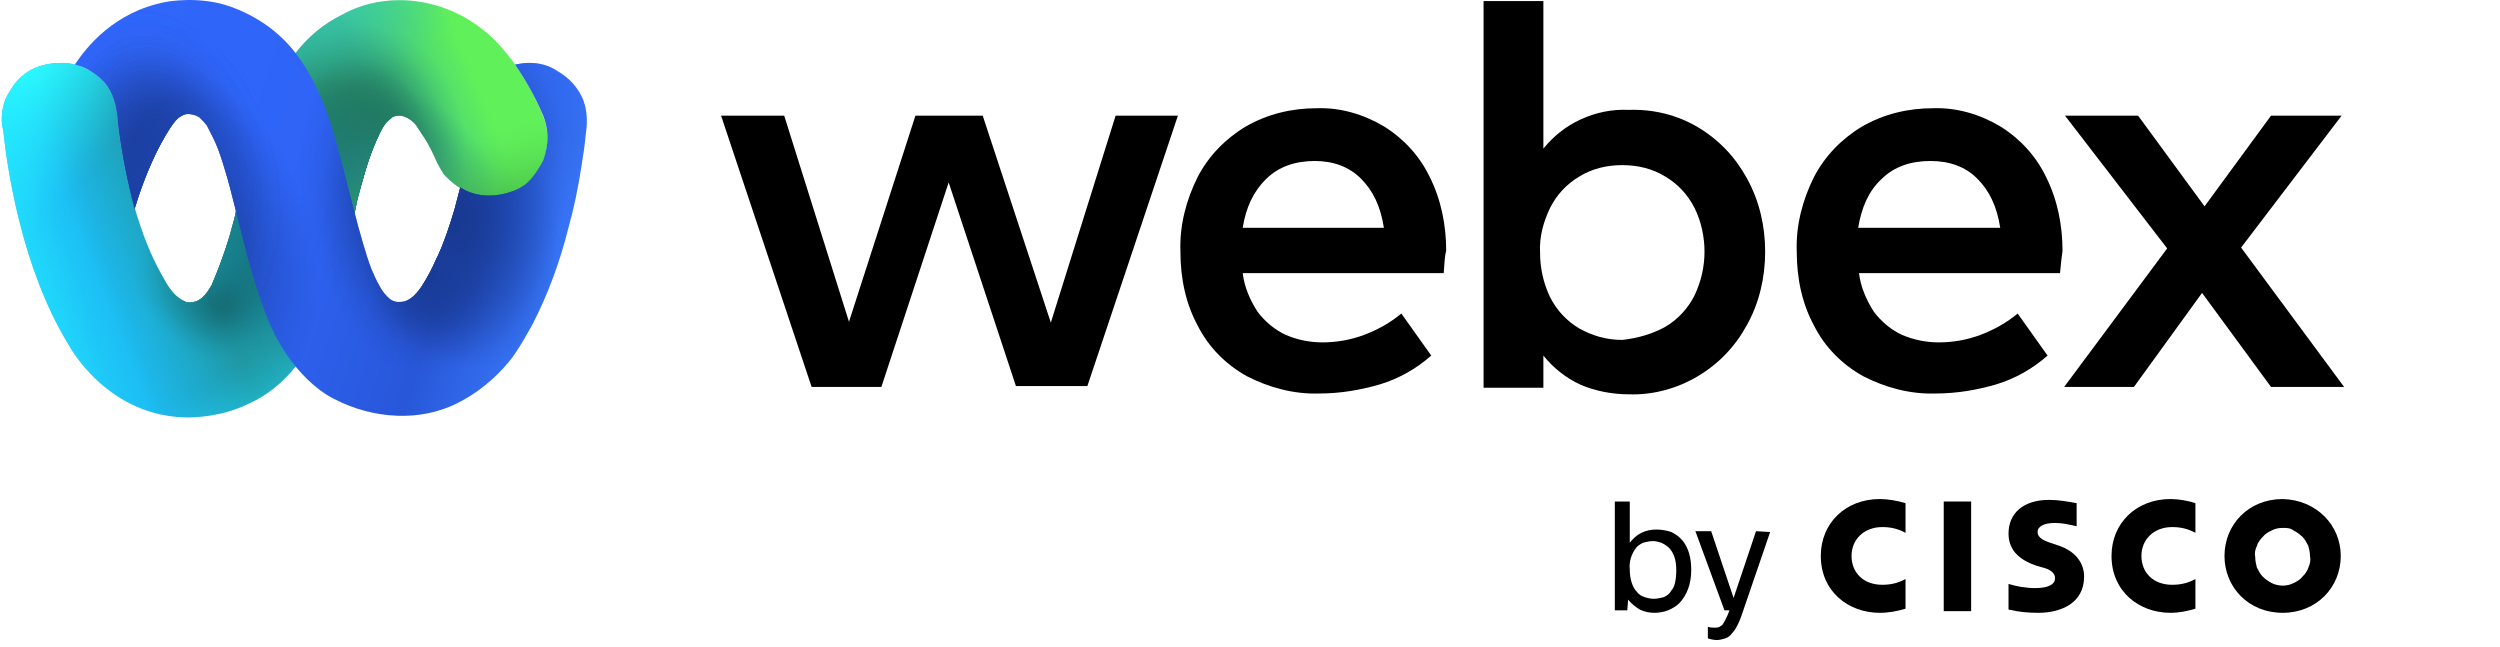 <svg width="174" height="45" viewBox="0 0 174 45" fill="none" xmlns="http://www.w3.org/2000/svg">
<g clip-path="url(#clip0_1900_38879)">
<path d="M77.647 8.05H81.982L75.681 26.872H70.709L66.027 12.698L61.344 26.929H56.488L50.187 8.05H54.58L59.089 22.396L63.714 8.05H68.397L73.137 22.453L77.647 8.05Z" fill="black"/>
<path d="M100.482 19.01H86.492C86.607 19.985 87.012 20.903 87.532 21.707C88.052 22.395 88.746 22.969 89.498 23.313C90.307 23.658 91.174 23.83 92.041 23.83C93.024 23.83 94.007 23.658 94.932 23.313C95.857 22.969 96.782 22.453 97.533 21.821L99.615 24.748C98.574 25.666 97.36 26.355 96.03 26.756C94.643 27.158 93.255 27.388 91.81 27.388C90.076 27.445 88.341 26.986 86.781 26.183C85.335 25.379 84.121 24.174 83.37 22.682C82.56 21.19 82.156 19.469 82.156 17.46C82.098 15.681 82.56 13.902 83.37 12.296C84.121 10.861 85.278 9.656 86.723 8.795C88.226 7.935 89.902 7.533 91.637 7.533C93.255 7.475 94.874 7.935 96.319 8.795C97.707 9.656 98.805 10.861 99.499 12.296C100.308 13.902 100.655 15.681 100.655 17.46C100.54 17.862 100.54 18.378 100.482 19.01ZM96.319 15.854C96.088 14.361 95.568 13.271 94.701 12.411C93.891 11.607 92.793 11.205 91.521 11.205C90.134 11.205 88.977 11.607 88.11 12.468C87.243 13.329 86.723 14.419 86.492 15.854H96.319Z" fill="black"/>
<path d="M118.172 8.853C119.617 9.714 120.773 10.919 121.583 12.411C122.45 13.96 122.855 15.739 122.855 17.518C122.855 19.297 122.45 21.076 121.583 22.625C120.773 24.117 119.617 25.322 118.172 26.183C116.727 27.044 115.05 27.503 113.374 27.445C112.217 27.445 111.003 27.216 109.963 26.757C108.98 26.297 108.113 25.609 107.419 24.748V26.986H103.257V0.073H107.419V10.345C108.113 9.484 108.98 8.796 109.963 8.336C111.061 7.82 112.217 7.59 113.374 7.648C115.05 7.59 116.727 7.992 118.172 8.853ZM115.917 22.74C116.785 22.223 117.478 21.477 117.941 20.559C118.403 19.584 118.634 18.551 118.634 17.518C118.634 16.485 118.403 15.395 117.941 14.476C117.478 13.558 116.785 12.812 115.917 12.296C114.992 11.722 113.952 11.493 112.911 11.493C111.871 11.493 110.83 11.722 109.905 12.296C109.038 12.812 108.344 13.558 107.882 14.476C107.419 15.452 107.13 16.485 107.188 17.575C107.188 18.666 107.419 19.698 107.882 20.674C108.344 21.592 109.038 22.338 109.905 22.855C110.83 23.371 111.813 23.658 112.911 23.658C113.952 23.543 114.992 23.256 115.917 22.74Z" fill="black"/>
<path d="M143.378 19.01H129.388C129.503 19.985 129.908 20.903 130.428 21.707C130.949 22.395 131.642 22.969 132.394 23.313C133.203 23.658 134.07 23.83 134.937 23.83C135.92 23.83 136.903 23.658 137.828 23.313C138.753 22.969 139.678 22.453 140.429 21.821L142.511 24.748C141.47 25.666 140.256 26.355 138.926 26.756C137.539 27.158 136.152 27.388 134.706 27.388C132.972 27.445 131.238 26.986 129.677 26.183C128.231 25.379 127.017 24.174 126.266 22.682C125.457 21.19 125.052 19.469 125.052 17.46C124.994 15.681 125.457 13.902 126.266 12.296C127.017 10.861 128.174 9.656 129.619 8.795C131.122 7.935 132.798 7.533 134.533 7.533C136.152 7.475 137.77 7.935 139.215 8.795C140.603 9.656 141.701 10.861 142.395 12.296C143.204 13.902 143.551 15.681 143.551 17.46C143.493 17.862 143.436 18.378 143.378 19.01ZM139.215 15.854C138.984 14.361 138.464 13.271 137.597 12.411C136.787 11.607 135.689 11.205 134.359 11.205C132.972 11.205 131.816 11.607 130.949 12.468C130.081 13.271 129.561 14.419 129.33 15.854H139.215Z" fill="black"/>
<path d="M163.149 26.929H158.062L153.263 20.387L148.523 26.929H143.667L150.835 17.289L143.724 8.05H148.812L153.437 14.362L158.062 8.05H162.975L155.98 17.231L163.149 26.929Z" fill="black"/>
<path d="M113.259 42.48H112.391V34.905H113.432V37.774C113.663 37.487 113.894 37.258 114.241 37.086C114.588 36.913 114.935 36.856 115.282 36.856C115.629 36.856 115.976 36.913 116.323 37.028C116.669 37.2 116.901 37.373 117.132 37.659C117.537 38.176 117.71 38.864 117.71 39.668C117.71 40.643 117.421 41.389 116.901 41.963C116.669 42.193 116.38 42.365 116.091 42.48C115.802 42.594 115.455 42.652 115.166 42.652C114.819 42.652 114.473 42.594 114.126 42.422C113.837 42.25 113.548 42.021 113.316 41.734L113.259 42.48ZM116.669 39.668C116.669 38.979 116.496 38.463 116.149 38.118C116.033 38.004 115.86 37.889 115.629 37.774C115.455 37.717 115.224 37.659 115.051 37.659C114.819 37.659 114.588 37.717 114.357 37.774C114.126 37.889 113.952 38.004 113.837 38.176C113.548 38.578 113.374 39.094 113.432 39.611C113.432 40.299 113.605 40.873 113.952 41.217C114.068 41.389 114.299 41.504 114.473 41.562C114.646 41.619 114.877 41.676 115.108 41.676C115.34 41.676 115.571 41.619 115.802 41.562C116.033 41.447 116.207 41.332 116.323 41.102C116.554 40.873 116.669 40.356 116.669 39.668Z" fill="black"/>
<path d="M123.202 37.028L121.294 42.594C121.063 43.34 120.774 43.857 120.543 44.086C120.427 44.258 120.254 44.373 120.08 44.431C119.907 44.488 119.676 44.545 119.502 44.545C119.271 44.545 119.04 44.488 118.866 44.431V43.627C119.04 43.685 119.213 43.685 119.387 43.685C119.502 43.685 119.56 43.685 119.676 43.627C119.791 43.57 119.849 43.512 119.907 43.455C120.08 43.168 120.254 42.824 120.369 42.48H120.023L117.999 36.971H119.098L120.658 41.619L122.219 36.971L123.202 37.028Z" fill="black"/>
<path d="M137.192 34.905H135.284V42.537H137.192V34.905Z" fill="black"/>
<path d="M152.801 37.086C152.28 36.799 151.76 36.684 151.182 36.684C149.91 36.684 149.043 37.545 149.043 38.693C149.043 39.84 149.852 40.701 151.182 40.701C151.76 40.701 152.28 40.587 152.801 40.3V42.365C152.222 42.538 151.644 42.652 151.066 42.652C148.869 42.652 146.962 41.16 146.962 38.693C146.962 36.398 148.696 34.733 151.066 34.733C151.644 34.733 152.28 34.848 152.801 35.02V37.086Z" fill="black"/>
<path d="M132.625 37.086C132.105 36.799 131.584 36.684 131.006 36.684C129.734 36.684 128.867 37.545 128.867 38.693C128.867 39.84 129.676 40.701 131.006 40.701C131.584 40.701 132.105 40.587 132.625 40.3V42.365C132.047 42.538 131.469 42.652 130.833 42.652C128.636 42.652 126.728 41.16 126.728 38.693C126.728 36.398 128.462 34.733 130.833 34.733C131.411 34.733 132.047 34.848 132.625 35.02V37.086Z" fill="black"/>
<path d="M158.871 36.742C158.582 36.742 158.35 36.799 158.119 36.914C157.888 37.029 157.657 37.144 157.483 37.373C157.31 37.545 157.136 37.775 157.078 38.004C156.963 38.234 156.905 38.521 156.963 38.75C156.963 39.037 157.021 39.267 157.078 39.496C157.194 39.726 157.31 39.955 157.483 40.127C157.657 40.3 157.888 40.472 158.119 40.587C158.35 40.701 158.639 40.759 158.871 40.759C159.16 40.759 159.391 40.701 159.622 40.587C159.853 40.472 160.085 40.357 160.258 40.127C160.431 39.955 160.605 39.726 160.663 39.496C160.778 39.267 160.836 38.98 160.778 38.75C160.778 38.463 160.721 38.234 160.663 38.004C160.547 37.775 160.431 37.545 160.258 37.373C160.085 37.201 159.853 37.029 159.622 36.914C159.391 36.742 159.16 36.742 158.871 36.742ZM162.917 38.693C162.917 40.873 161.241 42.652 158.871 42.652C156.5 42.652 154.824 40.873 154.824 38.693C154.824 36.512 156.5 34.733 158.871 34.733C161.241 34.791 162.917 36.57 162.917 38.693Z" fill="black"/>
<path d="M144.534 36.627C144.014 36.512 143.551 36.397 143.031 36.397C142.279 36.397 141.817 36.627 141.817 37.029C141.817 37.488 142.395 37.66 142.684 37.775L143.204 37.947C144.476 38.348 145.054 39.209 145.054 40.127C145.054 42.021 143.378 42.652 141.875 42.652C141.181 42.652 140.487 42.595 139.793 42.422V40.644C140.371 40.816 141.007 40.931 141.643 40.931C142.626 40.931 143.031 40.644 143.031 40.242C143.031 39.84 142.626 39.611 142.164 39.496L141.759 39.381C140.718 39.037 139.793 38.406 139.793 37.143C139.793 35.709 140.834 34.791 142.626 34.791C143.262 34.791 143.898 34.905 144.534 35.02V36.627Z" fill="black"/>
<path d="M9.43 14.649C9.893 16.198 10.471 17.748 11.28 19.183C11.627 19.814 11.974 20.445 12.61 20.847C12.725 20.904 12.841 20.961 12.957 21.019C13.882 21.191 14.402 20.445 14.749 19.814C15.211 18.723 15.616 17.633 15.963 16.485C16.021 16.256 16.078 16.084 16.136 15.854C16.252 15.453 16.367 15.051 16.425 14.649L20.53 3.746C21.397 2.599 22.495 1.68 23.767 1.049C24.981 0.361 26.369 0.016 27.814 0.016C29.837 0.016 31.861 0.705 33.48 1.967C36.197 3.976 37.758 7.993 37.758 7.993C37.989 8.509 38.104 9.083 38.104 9.657C38.104 10.173 37.989 10.69 37.815 11.206C37.584 11.665 37.295 12.124 36.948 12.526C36.601 12.87 36.139 13.215 35.618 13.387C35.156 13.559 34.578 13.674 34.058 13.674C33.48 13.674 32.901 13.559 32.381 13.272C31.861 13.042 31.398 12.641 30.994 12.239C30.994 12.239 30.994 12.182 30.936 12.182C30.705 11.837 30.473 11.436 30.3 11.034C30.069 10.518 29.837 10.059 29.548 9.599C29.375 9.37 29.259 9.14 29.086 8.911C28.97 8.681 28.797 8.509 28.566 8.337C28.161 8.05 27.698 7.935 27.294 8.165L27.236 8.222C26.773 8.509 26.484 9.14 26.253 9.657C25.617 11.034 25.27 12.411 24.866 13.903C24.808 14.19 24.75 14.477 24.692 14.764L22.958 20.273L20.588 25.495C19.721 26.585 18.622 27.503 17.35 28.077C16.078 28.708 14.691 28.995 13.303 29.052C7.465 29.167 4.748 23.945 4.748 23.945C1.452 18.551 0.47 11.436 0.238 9.14C0.123 8.624 0.123 8.337 0.123 8.337C0.123 7.648 0.296 6.902 0.701 6.329C1.048 5.697 1.568 5.181 2.204 4.837C2.898 4.492 3.591 4.378 4.343 4.378C5.037 4.378 5.673 4.607 6.308 4.951C6.771 5.238 7.176 5.583 7.465 5.984C7.985 6.73 8.158 7.706 8.216 8.624C8.447 10.69 8.852 12.698 9.43 14.649Z" fill="url(#paint0_linear_1900_38879)"/>
<path d="M9.43 14.649C9.893 16.198 10.471 17.748 11.28 19.183C11.627 19.814 11.974 20.445 12.61 20.847C12.725 20.904 12.841 20.961 12.957 21.019C13.882 21.191 14.402 20.445 14.749 19.814C15.211 18.723 15.616 17.633 15.963 16.485C16.021 16.256 16.078 16.084 16.136 15.854C16.252 15.453 16.367 15.051 16.425 14.649L20.53 3.746C21.397 2.599 22.495 1.68 23.767 1.049C24.981 0.361 26.369 0.016 27.814 0.016C29.837 0.016 31.861 0.705 33.48 1.967C36.197 3.976 37.758 7.993 37.758 7.993C37.989 8.509 38.104 9.083 38.104 9.657C38.104 10.173 37.989 10.69 37.815 11.206C37.584 11.665 37.295 12.124 36.948 12.526C36.601 12.87 36.139 13.215 35.618 13.387C35.156 13.559 34.578 13.674 34.058 13.674C33.48 13.674 32.901 13.559 32.381 13.272C31.861 13.042 31.398 12.641 30.994 12.239C30.994 12.239 30.994 12.182 30.936 12.182C30.705 11.837 30.473 11.436 30.3 11.034C30.069 10.518 29.837 10.059 29.548 9.599C29.375 9.37 29.259 9.14 29.086 8.911C28.97 8.681 28.797 8.509 28.566 8.337C28.161 8.05 27.698 7.935 27.294 8.165L27.236 8.222C26.773 8.509 26.484 9.14 26.253 9.657C25.617 11.034 25.27 12.411 24.866 13.903C24.808 14.19 24.75 14.477 24.692 14.764L22.958 20.273L20.588 25.495C19.721 26.585 18.622 27.503 17.35 28.077C16.078 28.708 14.691 28.995 13.303 29.052C7.465 29.167 4.748 23.945 4.748 23.945C1.452 18.551 0.47 11.436 0.238 9.14C0.123 8.624 0.123 8.337 0.123 8.337C0.123 7.648 0.296 6.902 0.701 6.329C1.048 5.697 1.568 5.181 2.204 4.837C2.898 4.492 3.591 4.378 4.343 4.378C5.037 4.378 5.673 4.607 6.308 4.951C6.771 5.238 7.176 5.583 7.465 5.984C7.985 6.73 8.158 7.706 8.216 8.624C8.447 10.69 8.852 12.698 9.43 14.649Z" fill="url(#paint1_radial_1900_38879)"/>
<path d="M9.43 14.649C9.893 16.198 10.471 17.748 11.28 19.183C11.627 19.814 11.974 20.445 12.61 20.847C12.725 20.904 12.841 20.961 12.957 21.019C13.882 21.191 14.402 20.445 14.749 19.814C15.211 18.723 15.616 17.633 15.963 16.485C16.021 16.256 16.078 16.084 16.136 15.854C16.252 15.453 16.367 15.051 16.425 14.649L20.53 3.746C21.397 2.599 22.495 1.68 23.767 1.049C24.981 0.361 26.369 0.016 27.814 0.016C29.837 0.016 31.861 0.705 33.48 1.967C36.197 3.976 37.758 7.993 37.758 7.993C37.989 8.509 38.104 9.083 38.104 9.657C38.104 10.173 37.989 10.69 37.815 11.206C37.584 11.665 37.295 12.124 36.948 12.526C36.601 12.87 36.139 13.215 35.618 13.387C35.156 13.559 34.578 13.674 34.058 13.674C33.48 13.674 32.901 13.559 32.381 13.272C31.861 13.042 31.398 12.641 30.994 12.239C30.994 12.239 30.994 12.182 30.936 12.182C30.705 11.837 30.473 11.436 30.3 11.034C30.069 10.518 29.837 10.059 29.548 9.599C29.375 9.37 29.259 9.14 29.086 8.911C28.97 8.681 28.797 8.509 28.566 8.337C28.161 8.05 27.698 7.935 27.294 8.165L27.236 8.222C26.773 8.509 26.484 9.14 26.253 9.657C25.617 11.034 25.27 12.411 24.866 13.903C24.808 14.19 24.75 14.477 24.692 14.764L22.958 20.273L20.588 25.495C19.721 26.585 18.622 27.503 17.35 28.077C16.078 28.708 14.691 28.995 13.303 29.052C7.465 29.167 4.748 23.945 4.748 23.945C1.452 18.551 0.47 11.436 0.238 9.14C0.123 8.624 0.123 8.337 0.123 8.337C0.123 7.648 0.296 6.902 0.701 6.329C1.048 5.697 1.568 5.181 2.204 4.837C2.898 4.492 3.591 4.378 4.343 4.378C5.037 4.378 5.673 4.607 6.308 4.951C6.771 5.238 7.176 5.583 7.465 5.984C7.985 6.73 8.158 7.706 8.216 8.624C8.447 10.69 8.852 12.698 9.43 14.649Z" fill="url(#paint2_radial_1900_38879)"/>
<path d="M9.43 14.649C9.893 16.198 10.471 17.748 11.28 19.183C11.627 19.814 11.974 20.445 12.61 20.847C12.725 20.904 12.841 20.961 12.957 21.019C13.882 21.191 14.402 20.445 14.749 19.814C15.211 18.723 15.616 17.633 15.963 16.485C16.021 16.256 16.078 16.084 16.136 15.854C16.252 15.453 16.367 15.051 16.425 14.649L20.53 3.746C21.397 2.599 22.495 1.68 23.767 1.049C24.981 0.361 26.369 0.016 27.814 0.016C29.837 0.016 31.861 0.705 33.48 1.967C36.197 3.976 37.758 7.993 37.758 7.993C37.989 8.509 38.104 9.083 38.104 9.657C38.104 10.173 37.989 10.69 37.815 11.206C37.584 11.665 37.295 12.124 36.948 12.526C36.601 12.87 36.139 13.215 35.618 13.387C35.156 13.559 34.578 13.674 34.058 13.674C33.48 13.674 32.901 13.559 32.381 13.272C31.861 13.042 31.398 12.641 30.994 12.239C30.994 12.239 30.994 12.182 30.936 12.182C30.705 11.837 30.473 11.436 30.3 11.034C30.069 10.518 29.837 10.059 29.548 9.599C29.375 9.37 29.259 9.14 29.086 8.911C28.97 8.681 28.797 8.509 28.566 8.337C28.161 8.05 27.698 7.935 27.294 8.165L27.236 8.222C26.773 8.509 26.484 9.14 26.253 9.657C25.617 11.034 25.27 12.411 24.866 13.903C24.808 14.19 24.75 14.477 24.692 14.764L22.958 20.273L20.588 25.495C19.721 26.585 18.622 27.503 17.35 28.077C16.078 28.708 14.691 28.995 13.303 29.052C7.465 29.167 4.748 23.945 4.748 23.945C1.452 18.551 0.47 11.436 0.238 9.14C0.123 8.624 0.123 8.337 0.123 8.337C0.123 7.648 0.296 6.902 0.701 6.329C1.048 5.697 1.568 5.181 2.204 4.837C2.898 4.492 3.591 4.378 4.343 4.378C5.037 4.378 5.673 4.607 6.308 4.951C6.771 5.238 7.176 5.583 7.465 5.984C7.985 6.73 8.158 7.706 8.216 8.624C8.447 10.69 8.852 12.698 9.43 14.649Z" fill="url(#paint3_radial_1900_38879)"/>
<path d="M9.43 14.649C9.893 16.198 10.471 17.748 11.28 19.183C11.627 19.814 11.974 20.445 12.61 20.847C12.725 20.904 12.841 20.961 12.957 21.019C13.882 21.191 14.402 20.445 14.749 19.814C15.211 18.723 15.616 17.633 15.963 16.485C16.021 16.256 16.078 16.084 16.136 15.854C16.252 15.453 16.367 15.051 16.425 14.649L20.53 3.746C21.397 2.599 22.495 1.68 23.767 1.049C24.981 0.361 26.369 0.016 27.814 0.016C29.837 0.016 31.861 0.705 33.48 1.967C36.197 3.976 37.758 7.993 37.758 7.993C37.989 8.509 38.104 9.083 38.104 9.657C38.104 10.173 37.989 10.69 37.815 11.206C37.584 11.665 37.295 12.124 36.948 12.526C36.601 12.87 36.139 13.215 35.618 13.387C35.156 13.559 34.578 13.674 34.058 13.674C33.48 13.674 32.901 13.559 32.381 13.272C31.861 13.042 31.398 12.641 30.994 12.239C30.994 12.239 30.994 12.182 30.936 12.182C30.705 11.837 30.473 11.436 30.3 11.034C30.069 10.518 29.837 10.059 29.548 9.599C29.375 9.37 29.259 9.14 29.086 8.911C28.97 8.681 28.797 8.509 28.566 8.337C28.161 8.05 27.698 7.935 27.294 8.165L27.236 8.222C26.773 8.509 26.484 9.14 26.253 9.657C25.617 11.034 25.27 12.411 24.866 13.903C24.808 14.19 24.75 14.477 24.692 14.764L22.958 20.273L20.588 25.495C19.721 26.585 18.622 27.503 17.35 28.077C16.078 28.708 14.691 28.995 13.303 29.052C7.465 29.167 4.748 23.945 4.748 23.945C1.452 18.551 0.47 11.436 0.238 9.14C0.123 8.624 0.123 8.337 0.123 8.337C0.123 7.648 0.296 6.902 0.701 6.329C1.048 5.697 1.568 5.181 2.204 4.837C2.898 4.492 3.591 4.378 4.343 4.378C5.037 4.378 5.673 4.607 6.308 4.951C6.771 5.238 7.176 5.583 7.465 5.984C7.985 6.73 8.158 7.706 8.216 8.624C8.447 10.69 8.852 12.698 9.43 14.649Z" fill="url(#paint4_radial_1900_38879)"/>
<path d="M9.43 14.649C9.893 16.198 10.471 17.748 11.28 19.183C11.627 19.814 11.974 20.445 12.61 20.847C12.725 20.904 12.841 20.961 12.957 21.019C13.882 21.191 14.402 20.445 14.749 19.814C15.211 18.723 15.616 17.633 15.963 16.485C16.021 16.256 16.078 16.084 16.136 15.854C16.252 15.453 16.367 15.051 16.425 14.649L20.53 3.746C21.397 2.599 22.495 1.68 23.767 1.049C24.981 0.361 26.369 0.016 27.814 0.016C29.837 0.016 31.861 0.705 33.48 1.967C36.197 3.976 37.758 7.993 37.758 7.993C37.989 8.509 38.104 9.083 38.104 9.657C38.104 10.173 37.989 10.69 37.815 11.206C37.584 11.665 37.295 12.124 36.948 12.526C36.601 12.87 36.139 13.215 35.618 13.387C35.156 13.559 34.578 13.674 34.058 13.674C33.48 13.674 32.901 13.559 32.381 13.272C31.861 13.042 31.398 12.641 30.994 12.239C30.994 12.239 30.994 12.182 30.936 12.182C30.705 11.837 30.473 11.436 30.3 11.034C30.069 10.518 29.837 10.059 29.548 9.599C29.375 9.37 29.259 9.14 29.086 8.911C28.97 8.681 28.797 8.509 28.566 8.337C28.161 8.05 27.698 7.935 27.294 8.165L27.236 8.222C26.773 8.509 26.484 9.14 26.253 9.657C25.617 11.034 25.27 12.411 24.866 13.903C24.808 14.19 24.75 14.477 24.692 14.764L22.958 20.273L20.588 25.495C19.721 26.585 18.622 27.503 17.35 28.077C16.078 28.708 14.691 28.995 13.303 29.052C7.465 29.167 4.748 23.945 4.748 23.945C1.452 18.551 0.47 11.436 0.238 9.14C0.123 8.624 0.123 8.337 0.123 8.337C0.123 7.648 0.296 6.902 0.701 6.329C1.048 5.697 1.568 5.181 2.204 4.837C2.898 4.492 3.591 4.378 4.343 4.378C5.037 4.378 5.673 4.607 6.308 4.951C6.771 5.238 7.176 5.583 7.465 5.984C7.985 6.73 8.158 7.706 8.216 8.624C8.447 10.69 8.852 12.698 9.43 14.649Z" fill="url(#paint5_radial_1900_38879)"/>
<path d="M9.43 14.649C9.893 16.198 10.471 17.748 11.28 19.183C11.627 19.814 11.974 20.445 12.61 20.847C12.725 20.904 12.841 20.961 12.957 21.019C13.882 21.191 14.402 20.445 14.749 19.814C15.211 18.723 15.616 17.633 15.963 16.485C16.021 16.256 16.078 16.084 16.136 15.854C16.252 15.453 16.367 15.051 16.425 14.649L20.53 3.746C21.397 2.599 22.495 1.68 23.767 1.049C24.981 0.361 26.369 0.016 27.814 0.016C29.837 0.016 31.861 0.705 33.48 1.967C36.197 3.976 37.758 7.993 37.758 7.993C37.989 8.509 38.104 9.083 38.104 9.657C38.104 10.173 37.989 10.69 37.815 11.206C37.584 11.665 37.295 12.124 36.948 12.526C36.601 12.87 36.139 13.215 35.618 13.387C35.156 13.559 34.578 13.674 34.058 13.674C33.48 13.674 32.901 13.559 32.381 13.272C31.861 13.042 31.398 12.641 30.994 12.239C30.994 12.239 30.994 12.182 30.936 12.182C30.705 11.837 30.473 11.436 30.3 11.034C30.069 10.518 29.837 10.059 29.548 9.599C29.375 9.37 29.259 9.14 29.086 8.911C28.97 8.681 28.797 8.509 28.566 8.337C28.161 8.05 27.698 7.935 27.294 8.165L27.236 8.222C26.773 8.509 26.484 9.14 26.253 9.657C25.617 11.034 25.27 12.411 24.866 13.903C24.808 14.19 24.75 14.477 24.692 14.764L22.958 20.273L20.588 25.495C19.721 26.585 18.622 27.503 17.35 28.077C16.078 28.708 14.691 28.995 13.303 29.052C7.465 29.167 4.748 23.945 4.748 23.945C1.452 18.551 0.47 11.436 0.238 9.14C0.123 8.624 0.123 8.337 0.123 8.337C0.123 7.648 0.296 6.902 0.701 6.329C1.048 5.697 1.568 5.181 2.204 4.837C2.898 4.492 3.591 4.378 4.343 4.378C5.037 4.378 5.673 4.607 6.308 4.951C6.771 5.238 7.176 5.583 7.465 5.984C7.985 6.73 8.158 7.706 8.216 8.624C8.447 10.69 8.852 12.698 9.43 14.649Z" fill="url(#paint6_radial_1900_38879)"/>
<path d="M9.43 14.649C9.893 16.198 10.471 17.748 11.28 19.183C11.627 19.814 11.974 20.445 12.61 20.847C12.725 20.904 12.841 20.961 12.957 21.019C13.882 21.191 14.402 20.445 14.749 19.814C15.211 18.723 15.616 17.633 15.963 16.485C16.021 16.256 16.078 16.084 16.136 15.854C16.252 15.453 16.367 15.051 16.425 14.649L20.53 3.746C21.397 2.599 22.495 1.68 23.767 1.049C24.981 0.361 26.369 0.016 27.814 0.016C29.837 0.016 31.861 0.705 33.48 1.967C36.197 3.976 37.758 7.993 37.758 7.993C37.989 8.509 38.104 9.083 38.104 9.657C38.104 10.173 37.989 10.69 37.815 11.206C37.584 11.665 37.295 12.124 36.948 12.526C36.601 12.87 36.139 13.215 35.618 13.387C35.156 13.559 34.578 13.674 34.058 13.674C33.48 13.674 32.901 13.559 32.381 13.272C31.861 13.042 31.398 12.641 30.994 12.239C30.994 12.239 30.994 12.182 30.936 12.182C30.705 11.837 30.473 11.436 30.3 11.034C30.069 10.518 29.837 10.059 29.548 9.599C29.375 9.37 29.259 9.14 29.086 8.911C28.97 8.681 28.797 8.509 28.566 8.337C28.161 8.05 27.698 7.935 27.294 8.165L27.236 8.222C26.773 8.509 26.484 9.14 26.253 9.657C25.617 11.034 25.27 12.411 24.866 13.903C24.808 14.19 24.75 14.477 24.692 14.764L22.958 20.273L20.588 25.495C19.721 26.585 18.622 27.503 17.35 28.077C16.078 28.708 14.691 28.995 13.303 29.052C7.465 29.167 4.748 23.945 4.748 23.945C1.452 18.551 0.47 11.436 0.238 9.14C0.123 8.624 0.123 8.337 0.123 8.337C0.123 7.648 0.296 6.902 0.701 6.329C1.048 5.697 1.568 5.181 2.204 4.837C2.898 4.492 3.591 4.378 4.343 4.378C5.037 4.378 5.673 4.607 6.308 4.951C6.771 5.238 7.176 5.583 7.465 5.984C7.985 6.73 8.158 7.706 8.216 8.624C8.447 10.69 8.852 12.698 9.43 14.649Z" fill="url(#paint7_radial_1900_38879)"/>
<path d="M9.43 14.649C9.893 16.198 10.471 17.748 11.28 19.183C11.627 19.814 11.974 20.445 12.61 20.847C12.725 20.904 12.841 20.961 12.957 21.019C13.882 21.191 14.402 20.445 14.749 19.814C15.211 18.723 15.616 17.633 15.963 16.485C16.021 16.256 16.078 16.084 16.136 15.854C16.252 15.453 16.367 15.051 16.425 14.649L20.53 3.746C21.397 2.599 22.495 1.68 23.767 1.049C24.981 0.361 26.369 0.016 27.814 0.016C29.837 0.016 31.861 0.705 33.48 1.967C36.197 3.976 37.758 7.993 37.758 7.993C37.989 8.509 38.104 9.083 38.104 9.657C38.104 10.173 37.989 10.69 37.815 11.206C37.584 11.665 37.295 12.124 36.948 12.526C36.601 12.87 36.139 13.215 35.618 13.387C35.156 13.559 34.578 13.674 34.058 13.674C33.48 13.674 32.901 13.559 32.381 13.272C31.861 13.042 31.398 12.641 30.994 12.239C30.994 12.239 30.994 12.182 30.936 12.182C30.705 11.837 30.473 11.436 30.3 11.034C30.069 10.518 29.837 10.059 29.548 9.599C29.375 9.37 29.259 9.14 29.086 8.911C28.97 8.681 28.797 8.509 28.566 8.337C28.161 8.05 27.698 7.935 27.294 8.165L27.236 8.222C26.773 8.509 26.484 9.14 26.253 9.657C25.617 11.034 25.27 12.411 24.866 13.903C24.808 14.19 24.75 14.477 24.692 14.764L22.958 20.273L20.588 25.495C19.721 26.585 18.622 27.503 17.35 28.077C16.078 28.708 14.691 28.995 13.303 29.052C7.465 29.167 4.748 23.945 4.748 23.945C1.452 18.551 0.47 11.436 0.238 9.14C0.123 8.624 0.123 8.337 0.123 8.337C0.123 7.648 0.296 6.902 0.701 6.329C1.048 5.697 1.568 5.181 2.204 4.837C2.898 4.492 3.591 4.378 4.343 4.378C5.037 4.378 5.673 4.607 6.308 4.951C6.771 5.238 7.176 5.583 7.465 5.984C7.985 6.73 8.158 7.706 8.216 8.624C8.447 10.69 8.852 12.698 9.43 14.649Z" fill="url(#paint8_radial_1900_38879)"/>
<path d="M9.43 14.649C9.893 16.198 10.471 17.748 11.28 19.183C11.627 19.814 11.974 20.445 12.61 20.847C12.725 20.904 12.841 20.961 12.957 21.019C13.882 21.191 14.402 20.445 14.749 19.814C15.211 18.723 15.616 17.633 15.963 16.485C16.021 16.256 16.078 16.084 16.136 15.854C16.252 15.453 16.367 15.051 16.425 14.649L20.53 3.746C21.397 2.599 22.495 1.68 23.767 1.049C24.981 0.361 26.369 0.016 27.814 0.016C29.837 0.016 31.861 0.705 33.48 1.967C36.197 3.976 37.758 7.993 37.758 7.993C37.989 8.509 38.104 9.083 38.104 9.657C38.104 10.173 37.989 10.69 37.815 11.206C37.584 11.665 37.295 12.124 36.948 12.526C36.601 12.87 36.139 13.215 35.618 13.387C35.156 13.559 34.578 13.674 34.058 13.674C33.48 13.674 32.901 13.559 32.381 13.272C31.861 13.042 31.398 12.641 30.994 12.239C30.994 12.239 30.994 12.182 30.936 12.182C30.705 11.837 30.473 11.436 30.3 11.034C30.069 10.518 29.837 10.059 29.548 9.599C29.375 9.37 29.259 9.14 29.086 8.911C28.97 8.681 28.797 8.509 28.566 8.337C28.161 8.05 27.698 7.935 27.294 8.165L27.236 8.222C26.773 8.509 26.484 9.14 26.253 9.657C25.617 11.034 25.27 12.411 24.866 13.903C24.808 14.19 24.75 14.477 24.692 14.764L22.958 20.273L20.588 25.495C19.721 26.585 18.622 27.503 17.35 28.077C16.078 28.708 14.691 28.995 13.303 29.052C7.465 29.167 4.748 23.945 4.748 23.945C1.452 18.551 0.47 11.436 0.238 9.14C0.123 8.624 0.123 8.337 0.123 8.337C0.123 7.648 0.296 6.902 0.701 6.329C1.048 5.697 1.568 5.181 2.204 4.837C2.898 4.492 3.591 4.378 4.343 4.378C5.037 4.378 5.673 4.607 6.308 4.951C6.771 5.238 7.176 5.583 7.465 5.984C7.985 6.73 8.158 7.706 8.216 8.624C8.447 10.69 8.852 12.698 9.43 14.649Z" fill="url(#paint9_radial_1900_38879)"/>
<path d="M9.43 14.649C9.893 16.198 10.471 17.748 11.28 19.183C11.627 19.814 11.974 20.445 12.61 20.847C12.725 20.904 12.841 20.961 12.957 21.019C13.882 21.191 14.402 20.445 14.749 19.814C15.211 18.723 15.616 17.633 15.963 16.485C16.021 16.256 16.078 16.084 16.136 15.854C16.252 15.453 16.367 15.051 16.425 14.649L20.53 3.746C21.397 2.599 22.495 1.68 23.767 1.049C24.981 0.361 26.369 0.016 27.814 0.016C29.837 0.016 31.861 0.705 33.48 1.967C36.197 3.976 37.758 7.993 37.758 7.993C37.989 8.509 38.104 9.083 38.104 9.657C38.104 10.173 37.989 10.69 37.815 11.206C37.584 11.665 37.295 12.124 36.948 12.526C36.601 12.87 36.139 13.215 35.618 13.387C35.156 13.559 34.578 13.674 34.058 13.674C33.48 13.674 32.901 13.559 32.381 13.272C31.861 13.042 31.398 12.641 30.994 12.239C30.994 12.239 30.994 12.182 30.936 12.182C30.705 11.837 30.473 11.436 30.3 11.034C30.069 10.518 29.837 10.059 29.548 9.599C29.375 9.37 29.259 9.14 29.086 8.911C28.97 8.681 28.797 8.509 28.566 8.337C28.161 8.05 27.698 7.935 27.294 8.165L27.236 8.222C26.773 8.509 26.484 9.14 26.253 9.657C25.617 11.034 25.27 12.411 24.866 13.903C24.808 14.19 24.75 14.477 24.692 14.764L22.958 20.273L20.588 25.495C19.721 26.585 18.622 27.503 17.35 28.077C16.078 28.708 14.691 28.995 13.303 29.052C7.465 29.167 4.748 23.945 4.748 23.945C1.452 18.551 0.47 11.436 0.238 9.14C0.123 8.624 0.123 8.337 0.123 8.337C0.123 7.648 0.296 6.902 0.701 6.329C1.048 5.697 1.568 5.181 2.204 4.837C2.898 4.492 3.591 4.378 4.343 4.378C5.037 4.378 5.673 4.607 6.308 4.951C6.771 5.238 7.176 5.583 7.465 5.984C7.985 6.73 8.158 7.706 8.216 8.624C8.447 10.69 8.852 12.698 9.43 14.649Z" fill="url(#paint10_radial_1900_38879)"/>
<path d="M9.43 14.649C9.893 16.198 10.471 17.748 11.28 19.183C11.627 19.814 11.974 20.445 12.61 20.847C12.725 20.904 12.841 20.961 12.957 21.019C13.882 21.191 14.402 20.445 14.749 19.814C15.211 18.723 15.616 17.633 15.963 16.485C16.021 16.256 16.078 16.084 16.136 15.854C16.252 15.453 16.367 15.051 16.425 14.649L20.53 3.746C21.397 2.599 22.495 1.68 23.767 1.049C24.981 0.361 26.369 0.016 27.814 0.016C29.837 0.016 31.861 0.705 33.48 1.967C36.197 3.976 37.758 7.993 37.758 7.993C37.989 8.509 38.104 9.083 38.104 9.657C38.104 10.173 37.989 10.69 37.815 11.206C37.584 11.665 37.295 12.124 36.948 12.526C36.601 12.87 36.139 13.215 35.618 13.387C35.156 13.559 34.578 13.674 34.058 13.674C33.48 13.674 32.901 13.559 32.381 13.272C31.861 13.042 31.398 12.641 30.994 12.239C30.994 12.239 30.994 12.182 30.936 12.182C30.705 11.837 30.473 11.436 30.3 11.034C30.069 10.518 29.837 10.059 29.548 9.599C29.375 9.37 29.259 9.14 29.086 8.911C28.97 8.681 28.797 8.509 28.566 8.337C28.161 8.05 27.698 7.935 27.294 8.165L27.236 8.222C26.773 8.509 26.484 9.14 26.253 9.657C25.617 11.034 25.27 12.411 24.866 13.903C24.808 14.19 24.75 14.477 24.692 14.764L22.958 20.273L20.588 25.495C19.721 26.585 18.622 27.503 17.35 28.077C16.078 28.708 14.691 28.995 13.303 29.052C7.465 29.167 4.748 23.945 4.748 23.945C1.452 18.551 0.47 11.436 0.238 9.14C0.123 8.624 0.123 8.337 0.123 8.337C0.123 7.648 0.296 6.902 0.701 6.329C1.048 5.697 1.568 5.181 2.204 4.837C2.898 4.492 3.591 4.378 4.343 4.378C5.037 4.378 5.673 4.607 6.308 4.951C6.771 5.238 7.176 5.583 7.465 5.984C7.985 6.73 8.158 7.706 8.216 8.624C8.447 10.69 8.852 12.698 9.43 14.649Z" fill="url(#paint11_radial_1900_38879)"/>
<path d="M9.43 14.649C9.893 16.198 10.471 17.748 11.28 19.183C11.627 19.814 11.974 20.445 12.61 20.847C12.725 20.904 12.841 20.961 12.957 21.019C13.882 21.191 14.402 20.445 14.749 19.814C15.211 18.723 15.616 17.633 15.963 16.485C16.021 16.256 16.078 16.084 16.136 15.854C16.252 15.453 16.367 15.051 16.425 14.649L20.53 3.746C21.397 2.599 22.495 1.68 23.767 1.049C24.981 0.361 26.369 0.016 27.814 0.016C29.837 0.016 31.861 0.705 33.48 1.967C36.197 3.976 37.758 7.993 37.758 7.993C37.989 8.509 38.104 9.083 38.104 9.657C38.104 10.173 37.989 10.69 37.815 11.206C37.584 11.665 37.295 12.124 36.948 12.526C36.601 12.87 36.139 13.215 35.618 13.387C35.156 13.559 34.578 13.674 34.058 13.674C33.48 13.674 32.901 13.559 32.381 13.272C31.861 13.042 31.398 12.641 30.994 12.239C30.994 12.239 30.994 12.182 30.936 12.182C30.705 11.837 30.473 11.436 30.3 11.034C30.069 10.518 29.837 10.059 29.548 9.599C29.375 9.37 29.259 9.14 29.086 8.911C28.97 8.681 28.797 8.509 28.566 8.337C28.161 8.05 27.698 7.935 27.294 8.165L27.236 8.222C26.773 8.509 26.484 9.14 26.253 9.657C25.617 11.034 25.27 12.411 24.866 13.903C24.808 14.19 24.75 14.477 24.692 14.764L22.958 20.273L20.588 25.495C19.721 26.585 18.622 27.503 17.35 28.077C16.078 28.708 14.691 28.995 13.303 29.052C7.465 29.167 4.748 23.945 4.748 23.945C1.452 18.551 0.47 11.436 0.238 9.14C0.123 8.624 0.123 8.337 0.123 8.337C0.123 7.648 0.296 6.902 0.701 6.329C1.048 5.697 1.568 5.181 2.204 4.837C2.898 4.492 3.591 4.378 4.343 4.378C5.037 4.378 5.673 4.607 6.308 4.951C6.771 5.238 7.176 5.583 7.465 5.984C7.985 6.73 8.158 7.706 8.216 8.624C8.447 10.69 8.852 12.698 9.43 14.649Z" fill="url(#paint12_radial_1900_38879)"/>
<path d="M9.43 14.649C9.893 16.198 10.471 17.748 11.28 19.183C11.627 19.814 11.974 20.445 12.61 20.847C12.725 20.904 12.841 20.961 12.957 21.019C13.882 21.191 14.402 20.445 14.749 19.814C15.211 18.723 15.616 17.633 15.963 16.485C16.021 16.256 16.078 16.084 16.136 15.854C16.252 15.453 16.367 15.051 16.425 14.649L20.53 3.746C21.397 2.599 22.495 1.68 23.767 1.049C24.981 0.361 26.369 0.016 27.814 0.016C29.837 0.016 31.861 0.705 33.48 1.967C36.197 3.976 37.758 7.993 37.758 7.993C37.989 8.509 38.104 9.083 38.104 9.657C38.104 10.173 37.989 10.69 37.815 11.206C37.584 11.665 37.295 12.124 36.948 12.526C36.601 12.87 36.139 13.215 35.618 13.387C35.156 13.559 34.578 13.674 34.058 13.674C33.48 13.674 32.901 13.559 32.381 13.272C31.861 13.042 31.398 12.641 30.994 12.239C30.994 12.239 30.994 12.182 30.936 12.182C30.705 11.837 30.473 11.436 30.3 11.034C30.069 10.518 29.837 10.059 29.548 9.599C29.375 9.37 29.259 9.14 29.086 8.911C28.97 8.681 28.797 8.509 28.566 8.337C28.161 8.05 27.698 7.935 27.294 8.165L27.236 8.222C26.773 8.509 26.484 9.14 26.253 9.657C25.617 11.034 25.27 12.411 24.866 13.903C24.808 14.19 24.75 14.477 24.692 14.764L22.958 20.273L20.588 25.495C19.721 26.585 18.622 27.503 17.35 28.077C16.078 28.708 14.691 28.995 13.303 29.052C7.465 29.167 4.748 23.945 4.748 23.945C1.452 18.551 0.47 11.436 0.238 9.14C0.123 8.624 0.123 8.337 0.123 8.337C0.123 7.648 0.296 6.902 0.701 6.329C1.048 5.697 1.568 5.181 2.204 4.837C2.898 4.492 3.591 4.378 4.343 4.378C5.037 4.378 5.673 4.607 6.308 4.951C6.771 5.238 7.176 5.583 7.465 5.984C7.985 6.73 8.158 7.706 8.216 8.624C8.447 10.69 8.852 12.698 9.43 14.649Z" fill="url(#paint13_radial_1900_38879)"/>
<path d="M9.43 14.649C9.893 16.198 10.471 17.748 11.28 19.183C11.627 19.814 11.974 20.445 12.61 20.847C12.725 20.904 12.841 20.961 12.957 21.019C13.882 21.191 14.402 20.445 14.749 19.814C15.211 18.723 15.616 17.633 15.963 16.485C16.021 16.256 16.078 16.084 16.136 15.854C16.252 15.453 16.367 15.051 16.425 14.649L20.53 3.746C21.397 2.599 22.495 1.68 23.767 1.049C24.981 0.361 26.369 0.016 27.814 0.016C29.837 0.016 31.861 0.705 33.48 1.967C36.197 3.976 37.758 7.993 37.758 7.993C37.989 8.509 38.104 9.083 38.104 9.657C38.104 10.173 37.989 10.69 37.815 11.206C37.584 11.665 37.295 12.124 36.948 12.526C36.601 12.87 36.139 13.215 35.618 13.387C35.156 13.559 34.578 13.674 34.058 13.674C33.48 13.674 32.901 13.559 32.381 13.272C31.861 13.042 31.398 12.641 30.994 12.239C30.994 12.239 30.994 12.182 30.936 12.182C30.705 11.837 30.473 11.436 30.3 11.034C30.069 10.518 29.837 10.059 29.548 9.599C29.375 9.37 29.259 9.14 29.086 8.911C28.97 8.681 28.797 8.509 28.566 8.337C28.161 8.05 27.698 7.935 27.294 8.165L27.236 8.222C26.773 8.509 26.484 9.14 26.253 9.657C25.617 11.034 25.27 12.411 24.866 13.903C24.808 14.19 24.75 14.477 24.692 14.764L22.958 20.273L20.588 25.495C19.721 26.585 18.622 27.503 17.35 28.077C16.078 28.708 14.691 28.995 13.303 29.052C7.465 29.167 4.748 23.945 4.748 23.945C1.452 18.551 0.47 11.436 0.238 9.14C0.123 8.624 0.123 8.337 0.123 8.337C0.123 7.648 0.296 6.902 0.701 6.329C1.048 5.697 1.568 5.181 2.204 4.837C2.898 4.492 3.591 4.378 4.343 4.378C5.037 4.378 5.673 4.607 6.308 4.951C6.771 5.238 7.176 5.583 7.465 5.984C7.985 6.73 8.158 7.706 8.216 8.624C8.447 10.69 8.852 12.698 9.43 14.649Z" fill="url(#paint14_radial_1900_38879)"/>
<path d="M9.43 14.649C9.893 16.198 10.471 17.748 11.28 19.183C11.627 19.814 11.974 20.445 12.61 20.847C12.725 20.904 12.841 20.961 12.957 21.019C13.882 21.191 14.402 20.445 14.749 19.814C15.211 18.723 15.616 17.633 15.963 16.485C16.021 16.256 16.078 16.084 16.136 15.854C16.252 15.453 16.367 15.051 16.425 14.649L20.53 3.746C21.397 2.599 22.495 1.68 23.767 1.049C24.981 0.361 26.369 0.016 27.814 0.016C29.837 0.016 31.861 0.705 33.48 1.967C36.197 3.976 37.758 7.993 37.758 7.993C37.989 8.509 38.104 9.083 38.104 9.657C38.104 10.173 37.989 10.69 37.815 11.206C37.584 11.665 37.295 12.124 36.948 12.526C36.601 12.87 36.139 13.215 35.618 13.387C35.156 13.559 34.578 13.674 34.058 13.674C33.48 13.674 32.901 13.559 32.381 13.272C31.861 13.042 31.398 12.641 30.994 12.239C30.994 12.239 30.994 12.182 30.936 12.182C30.705 11.837 30.473 11.436 30.3 11.034C30.069 10.518 29.837 10.059 29.548 9.599C29.375 9.37 29.259 9.14 29.086 8.911C28.97 8.681 28.797 8.509 28.566 8.337C28.161 8.05 27.698 7.935 27.294 8.165L27.236 8.222C26.773 8.509 26.484 9.14 26.253 9.657C25.617 11.034 25.27 12.411 24.866 13.903C24.808 14.19 24.75 14.477 24.692 14.764L22.958 20.273L20.588 25.495C19.721 26.585 18.622 27.503 17.35 28.077C16.078 28.708 14.691 28.995 13.303 29.052C7.465 29.167 4.748 23.945 4.748 23.945C1.452 18.551 0.47 11.436 0.238 9.14C0.123 8.624 0.123 8.337 0.123 8.337C0.123 7.648 0.296 6.902 0.701 6.329C1.048 5.697 1.568 5.181 2.204 4.837C2.898 4.492 3.591 4.378 4.343 4.378C5.037 4.378 5.673 4.607 6.308 4.951C6.771 5.238 7.176 5.583 7.465 5.984C7.985 6.73 8.158 7.706 8.216 8.624C8.447 10.69 8.852 12.698 9.43 14.649Z" fill="url(#paint15_radial_1900_38879)"/>
<path d="M9.43 14.649C9.893 16.198 10.471 17.748 11.28 19.183C11.627 19.814 11.974 20.445 12.61 20.847C12.725 20.904 12.841 20.961 12.957 21.019C13.882 21.191 14.402 20.445 14.749 19.814C15.211 18.723 15.616 17.633 15.963 16.485C16.021 16.256 16.078 16.084 16.136 15.854C16.252 15.453 16.367 15.051 16.425 14.649L20.53 3.746C21.397 2.599 22.495 1.68 23.767 1.049C24.981 0.361 26.369 0.016 27.814 0.016C29.837 0.016 31.861 0.705 33.48 1.967C36.197 3.976 37.758 7.993 37.758 7.993C37.989 8.509 38.104 9.083 38.104 9.657C38.104 10.173 37.989 10.69 37.815 11.206C37.584 11.665 37.295 12.124 36.948 12.526C36.601 12.87 36.139 13.215 35.618 13.387C35.156 13.559 34.578 13.674 34.058 13.674C33.48 13.674 32.901 13.559 32.381 13.272C31.861 13.042 31.398 12.641 30.994 12.239C30.994 12.239 30.994 12.182 30.936 12.182C30.705 11.837 30.473 11.436 30.3 11.034C30.069 10.518 29.837 10.059 29.548 9.599C29.375 9.37 29.259 9.14 29.086 8.911C28.97 8.681 28.797 8.509 28.566 8.337C28.161 8.05 27.698 7.935 27.294 8.165L27.236 8.222C26.773 8.509 26.484 9.14 26.253 9.657C25.617 11.034 25.27 12.411 24.866 13.903C24.808 14.19 24.75 14.477 24.692 14.764L22.958 20.273L20.588 25.495C19.721 26.585 18.622 27.503 17.35 28.077C16.078 28.708 14.691 28.995 13.303 29.052C7.465 29.167 4.748 23.945 4.748 23.945C1.452 18.551 0.47 11.436 0.238 9.14C0.123 8.624 0.123 8.337 0.123 8.337C0.123 7.648 0.296 6.902 0.701 6.329C1.048 5.697 1.568 5.181 2.204 4.837C2.898 4.492 3.591 4.378 4.343 4.378C5.037 4.378 5.673 4.607 6.308 4.951C6.771 5.238 7.176 5.583 7.465 5.984C7.985 6.73 8.158 7.706 8.216 8.624C8.447 10.69 8.852 12.698 9.43 14.649Z" fill="url(#paint16_linear_1900_38879)"/>
<path d="M9.43 14.649C9.893 16.198 10.471 17.748 11.28 19.183C11.627 19.814 11.974 20.445 12.61 20.847C12.725 20.904 12.841 20.961 12.957 21.019C13.882 21.191 14.402 20.445 14.749 19.814C15.211 18.723 15.616 17.633 15.963 16.485C16.021 16.256 16.078 16.084 16.136 15.854C16.252 15.453 16.367 15.051 16.425 14.649L20.53 3.746C21.397 2.599 22.495 1.68 23.767 1.049C24.981 0.361 26.369 0.016 27.814 0.016C29.837 0.016 31.861 0.705 33.48 1.967C36.197 3.976 37.758 7.993 37.758 7.993C37.989 8.509 38.104 9.083 38.104 9.657C38.104 10.173 37.989 10.69 37.815 11.206C37.584 11.665 37.295 12.124 36.948 12.526C36.601 12.87 36.139 13.215 35.618 13.387C35.156 13.559 34.578 13.674 34.058 13.674C33.48 13.674 32.901 13.559 32.381 13.272C31.861 13.042 31.398 12.641 30.994 12.239C30.994 12.239 30.994 12.182 30.936 12.182C30.705 11.837 30.473 11.436 30.3 11.034C30.069 10.518 29.837 10.059 29.548 9.599C29.375 9.37 29.259 9.14 29.086 8.911C28.97 8.681 28.797 8.509 28.566 8.337C28.161 8.05 27.698 7.935 27.294 8.165L27.236 8.222C26.773 8.509 26.484 9.14 26.253 9.657C25.617 11.034 25.27 12.411 24.866 13.903C24.808 14.19 24.75 14.477 24.692 14.764L22.958 20.273L20.588 25.495C19.721 26.585 18.622 27.503 17.35 28.077C16.078 28.708 14.691 28.995 13.303 29.052C7.465 29.167 4.748 23.945 4.748 23.945C1.452 18.551 0.47 11.436 0.238 9.14C0.123 8.624 0.123 8.337 0.123 8.337C0.123 7.648 0.296 6.902 0.701 6.329C1.048 5.697 1.568 5.181 2.204 4.837C2.898 4.492 3.591 4.378 4.343 4.378C5.037 4.378 5.673 4.607 6.308 4.951C6.771 5.238 7.176 5.583 7.465 5.984C7.985 6.73 8.158 7.706 8.216 8.624C8.447 10.69 8.852 12.698 9.43 14.649Z" fill="url(#paint17_linear_1900_38879)"/>
<path d="M9.43 14.649C9.893 16.198 10.471 17.748 11.28 19.183C11.627 19.814 11.974 20.445 12.61 20.847C12.725 20.904 12.841 20.961 12.957 21.019C13.882 21.191 14.402 20.445 14.749 19.814C15.211 18.723 15.616 17.633 15.963 16.485C16.021 16.256 16.078 16.084 16.136 15.854C16.252 15.453 16.367 15.051 16.425 14.649L20.53 3.746C21.397 2.599 22.495 1.68 23.767 1.049C24.981 0.361 26.369 0.016 27.814 0.016C29.837 0.016 31.861 0.705 33.48 1.967C36.197 3.976 37.758 7.993 37.758 7.993C37.989 8.509 38.104 9.083 38.104 9.657C38.104 10.173 37.989 10.69 37.815 11.206C37.584 11.665 37.295 12.124 36.948 12.526C36.601 12.87 36.139 13.215 35.618 13.387C35.156 13.559 34.578 13.674 34.058 13.674C33.48 13.674 32.901 13.559 32.381 13.272C31.861 13.042 31.398 12.641 30.994 12.239C30.994 12.239 30.994 12.182 30.936 12.182C30.705 11.837 30.473 11.436 30.3 11.034C30.069 10.518 29.837 10.059 29.548 9.599C29.375 9.37 29.259 9.14 29.086 8.911C28.97 8.681 28.797 8.509 28.566 8.337C28.161 8.05 27.698 7.935 27.294 8.165L27.236 8.222C26.773 8.509 26.484 9.14 26.253 9.657C25.617 11.034 25.27 12.411 24.866 13.903C24.808 14.19 24.75 14.477 24.692 14.764L22.958 20.273L20.588 25.495C19.721 26.585 18.622 27.503 17.35 28.077C16.078 28.708 14.691 28.995 13.303 29.052C7.465 29.167 4.748 23.945 4.748 23.945C1.452 18.551 0.47 11.436 0.238 9.14C0.123 8.624 0.123 8.337 0.123 8.337C0.123 7.648 0.296 6.902 0.701 6.329C1.048 5.697 1.568 5.181 2.204 4.837C2.898 4.492 3.591 4.378 4.343 4.378C5.037 4.378 5.673 4.607 6.308 4.951C6.771 5.238 7.176 5.583 7.465 5.984C7.985 6.73 8.158 7.706 8.216 8.624C8.447 10.69 8.852 12.698 9.43 14.649Z" fill="url(#paint18_linear_1900_38879)"/>
<path d="M9.43 14.649C9.893 16.198 10.471 17.748 11.28 19.183C11.627 19.814 11.974 20.445 12.61 20.847C12.725 20.904 12.841 20.961 12.957 21.019C13.882 21.191 14.402 20.445 14.749 19.814C15.211 18.723 15.616 17.633 15.963 16.485C16.021 16.256 16.078 16.084 16.136 15.854C16.252 15.453 16.367 15.051 16.425 14.649L20.53 3.746C21.397 2.599 22.495 1.68 23.767 1.049C24.981 0.361 26.369 0.016 27.814 0.016C29.837 0.016 31.861 0.705 33.48 1.967C36.197 3.976 37.758 7.993 37.758 7.993C37.989 8.509 38.104 9.083 38.104 9.657C38.104 10.173 37.989 10.69 37.815 11.206C37.584 11.665 37.295 12.124 36.948 12.526C36.601 12.87 36.139 13.215 35.618 13.387C35.156 13.559 34.578 13.674 34.058 13.674C33.48 13.674 32.901 13.559 32.381 13.272C31.861 13.042 31.398 12.641 30.994 12.239C30.994 12.239 30.994 12.182 30.936 12.182C30.705 11.837 30.473 11.436 30.3 11.034C30.069 10.518 29.837 10.059 29.548 9.599C29.375 9.37 29.259 9.14 29.086 8.911C28.97 8.681 28.797 8.509 28.566 8.337C28.161 8.05 27.698 7.935 27.294 8.165L27.236 8.222C26.773 8.509 26.484 9.14 26.253 9.657C25.617 11.034 25.27 12.411 24.866 13.903C24.808 14.19 24.75 14.477 24.692 14.764L22.958 20.273L20.588 25.495C19.721 26.585 18.622 27.503 17.35 28.077C16.078 28.708 14.691 28.995 13.303 29.052C7.465 29.167 4.748 23.945 4.748 23.945C1.452 18.551 0.47 11.436 0.238 9.14C0.123 8.624 0.123 8.337 0.123 8.337C0.123 7.648 0.296 6.902 0.701 6.329C1.048 5.697 1.568 5.181 2.204 4.837C2.898 4.492 3.591 4.378 4.343 4.378C5.037 4.378 5.673 4.607 6.308 4.951C6.771 5.238 7.176 5.583 7.465 5.984C7.985 6.73 8.158 7.706 8.216 8.624C8.447 10.69 8.852 12.698 9.43 14.649Z" fill="url(#paint19_linear_1900_38879)"/>
<path d="M17.87 10.574L20.472 3.631C21.339 2.483 22.438 1.565 23.709 0.934C24.981 0.36 26.369 0.016 27.814 0.016C29.837 0.016 31.861 0.704 33.479 1.967C36.197 3.975 37.757 7.992 37.757 7.992C37.989 8.509 38.104 9.082 38.104 9.656C38.104 10.173 37.989 10.689 37.815 11.206C37.584 11.665 37.295 12.124 36.948 12.525C36.601 12.87 36.139 13.214 35.618 13.386C35.156 13.558 34.578 13.673 34.057 13.673C33.479 13.673 32.901 13.558 32.381 13.271C31.861 13.042 31.398 12.64 30.994 12.239C30.994 12.239 30.994 12.181 30.936 12.181C30.704 11.837 30.473 11.435 30.3 11.034C30.069 10.517 29.837 10.058 29.548 9.599C29.375 9.369 29.259 9.14 29.086 8.91C28.97 8.681 28.797 8.509 28.566 8.336C28.161 8.05 27.698 7.935 27.294 8.164L27.236 8.222C26.773 8.509 26.484 9.14 26.253 9.656C25.617 11.034 25.27 12.411 24.866 13.903C24.808 14.19 24.75 14.476 24.692 14.763L22.958 20.272L17.87 10.574Z" fill="url(#paint20_linear_1900_38879)"/>
<path d="M36.832 4.377C36.486 4.377 36.139 4.434 35.85 4.492C36.601 5.582 37.237 6.73 37.757 7.935C37.989 8.451 38.104 9.025 38.104 9.599C38.104 10.115 37.989 10.632 37.815 11.148C37.584 11.607 37.295 12.066 36.948 12.468C36.601 12.87 36.139 13.157 35.618 13.329C35.156 13.501 34.578 13.616 34.057 13.616C33.364 13.616 32.612 13.444 32.034 13.042L31.63 14.591C30.878 17.116 30.358 18.034 30.358 18.034C30.069 18.723 29.722 19.354 29.317 19.985C29.028 20.387 28.681 20.789 28.219 20.961C28.045 21.018 27.872 21.018 27.698 21.018C27.525 21.018 27.352 20.961 27.178 20.846C26.889 20.616 26.6 20.272 26.427 19.928C26.195 19.526 26.022 19.125 25.848 18.723C25.502 17.862 24.923 15.739 24.923 15.739L24.345 13.501L23.767 11.263L23.363 9.771C22.322 5.926 20.819 4.033 20.819 4.033C19.663 2.369 17.986 1.163 16.078 0.475C13.882 -0.328 11.569 0.131 11.569 0.131C7.927 0.819 6.019 3.287 5.21 4.492C5.615 4.606 5.962 4.721 6.308 4.951C6.771 5.238 7.176 5.582 7.465 5.984C7.985 6.73 8.158 7.705 8.216 8.623C8.447 10.632 8.852 12.583 9.372 14.534C10.586 10.46 12.089 8.566 12.089 8.566C12.263 8.336 12.436 8.164 12.668 8.05C12.783 7.992 12.899 7.935 13.072 7.935C13.303 7.935 13.592 7.992 13.766 8.107C13.824 8.107 13.824 8.164 13.882 8.164C14.055 8.336 14.228 8.509 14.402 8.738C14.691 9.312 14.98 9.828 15.211 10.46C15.674 11.722 16.078 13.329 16.078 13.329L17.235 17.919C18.102 21.076 18.796 22.568 18.796 22.568C20.588 26.642 23.305 27.79 23.305 27.79C24.634 28.478 26.137 28.88 27.64 28.937C29.086 28.994 30.531 28.708 31.803 28.076C33.19 27.388 34.462 26.355 35.445 25.15C36.081 24.404 37.064 22.568 37.064 22.568C38.162 20.444 38.971 18.206 39.55 15.911C39.954 14.476 40.243 13.042 40.474 11.55C40.59 10.804 40.706 10.115 40.764 9.369C40.879 8.681 40.879 7.992 40.706 7.304C40.648 7.189 40.648 7.074 40.59 6.959C40.243 6.098 39.607 5.41 38.798 4.951C38.22 4.549 37.526 4.377 36.832 4.377Z" fill="url(#paint21_linear_1900_38879)"/>
<path d="M36.832 4.377C36.486 4.377 36.139 4.434 35.85 4.492C36.601 5.582 37.237 6.73 37.757 7.935C37.989 8.451 38.104 9.025 38.104 9.599C38.104 10.115 37.989 10.632 37.815 11.148C37.584 11.607 37.295 12.066 36.948 12.468C36.601 12.87 36.139 13.157 35.618 13.329C35.156 13.501 34.578 13.616 34.057 13.616C33.364 13.616 32.612 13.444 32.034 13.042L31.63 14.591C30.878 17.116 30.358 18.034 30.358 18.034C30.069 18.723 29.722 19.354 29.317 19.985C29.028 20.387 28.681 20.789 28.219 20.961C28.045 21.018 27.872 21.018 27.698 21.018C27.525 21.018 27.352 20.961 27.178 20.846C26.889 20.616 26.6 20.272 26.427 19.928C26.195 19.526 26.022 19.125 25.848 18.723C25.502 17.862 24.923 15.739 24.923 15.739L24.345 13.501L23.767 11.263L23.363 9.771C22.322 5.926 20.819 4.033 20.819 4.033C19.663 2.369 17.986 1.163 16.078 0.475C13.882 -0.328 11.569 0.131 11.569 0.131C7.927 0.819 6.019 3.287 5.21 4.492C5.615 4.606 5.962 4.721 6.308 4.951C6.771 5.238 7.176 5.582 7.465 5.984C7.985 6.73 8.158 7.705 8.216 8.623C8.447 10.632 8.852 12.583 9.372 14.534C10.586 10.46 12.089 8.566 12.089 8.566C12.263 8.336 12.436 8.164 12.668 8.05C12.783 7.992 12.899 7.935 13.072 7.935C13.303 7.935 13.592 7.992 13.766 8.107C13.824 8.107 13.824 8.164 13.882 8.164C14.055 8.336 14.228 8.509 14.402 8.738C14.691 9.312 14.98 9.828 15.211 10.46C15.674 11.722 16.078 13.329 16.078 13.329L17.235 17.919C18.102 21.076 18.796 22.568 18.796 22.568C20.588 26.642 23.305 27.79 23.305 27.79C24.634 28.478 26.137 28.88 27.64 28.937C29.086 28.994 30.531 28.708 31.803 28.076C33.19 27.388 34.462 26.355 35.445 25.15C36.081 24.404 37.064 22.568 37.064 22.568C38.162 20.444 38.971 18.206 39.55 15.911C39.954 14.476 40.243 13.042 40.474 11.55C40.59 10.804 40.706 10.115 40.764 9.369C40.879 8.681 40.879 7.992 40.706 7.304C40.648 7.189 40.648 7.074 40.59 6.959C40.243 6.098 39.607 5.41 38.798 4.951C38.22 4.549 37.526 4.377 36.832 4.377Z" fill="url(#paint22_radial_1900_38879)"/>
<path d="M36.832 4.377C36.486 4.377 36.139 4.434 35.85 4.492C36.601 5.582 37.237 6.73 37.757 7.935C37.989 8.451 38.104 9.025 38.104 9.599C38.104 10.115 37.989 10.632 37.815 11.148C37.584 11.607 37.295 12.066 36.948 12.468C36.601 12.87 36.139 13.157 35.618 13.329C35.156 13.501 34.578 13.616 34.057 13.616C33.364 13.616 32.612 13.444 32.034 13.042L31.63 14.591C30.878 17.116 30.358 18.034 30.358 18.034C30.069 18.723 29.722 19.354 29.317 19.985C29.028 20.387 28.681 20.789 28.219 20.961C28.045 21.018 27.872 21.018 27.698 21.018C27.525 21.018 27.352 20.961 27.178 20.846C26.889 20.616 26.6 20.272 26.427 19.928C26.195 19.526 26.022 19.125 25.848 18.723C25.502 17.862 24.923 15.739 24.923 15.739L24.345 13.501L23.767 11.263L23.363 9.771C22.322 5.926 20.819 4.033 20.819 4.033C19.663 2.369 17.986 1.163 16.078 0.475C13.882 -0.328 11.569 0.131 11.569 0.131C7.927 0.819 6.019 3.287 5.21 4.492C5.615 4.606 5.962 4.721 6.308 4.951C6.771 5.238 7.176 5.582 7.465 5.984C7.985 6.73 8.158 7.705 8.216 8.623C8.447 10.632 8.852 12.583 9.372 14.534C10.586 10.46 12.089 8.566 12.089 8.566C12.263 8.336 12.436 8.164 12.668 8.05C12.783 7.992 12.899 7.935 13.072 7.935C13.303 7.935 13.592 7.992 13.766 8.107C13.824 8.107 13.824 8.164 13.882 8.164C14.055 8.336 14.228 8.509 14.402 8.738C14.691 9.312 14.98 9.828 15.211 10.46C15.674 11.722 16.078 13.329 16.078 13.329L17.235 17.919C18.102 21.076 18.796 22.568 18.796 22.568C20.588 26.642 23.305 27.79 23.305 27.79C24.634 28.478 26.137 28.88 27.64 28.937C29.086 28.994 30.531 28.708 31.803 28.076C33.19 27.388 34.462 26.355 35.445 25.15C36.081 24.404 37.064 22.568 37.064 22.568C38.162 20.444 38.971 18.206 39.55 15.911C39.954 14.476 40.243 13.042 40.474 11.55C40.59 10.804 40.706 10.115 40.764 9.369C40.879 8.681 40.879 7.992 40.706 7.304C40.648 7.189 40.648 7.074 40.59 6.959C40.243 6.098 39.607 5.41 38.798 4.951C38.22 4.549 37.526 4.377 36.832 4.377Z" fill="url(#paint23_radial_1900_38879)"/>
<path d="M36.832 4.377C36.486 4.377 36.139 4.434 35.85 4.492C36.601 5.582 37.237 6.73 37.757 7.935C37.989 8.451 38.104 9.025 38.104 9.599C38.104 10.115 37.989 10.632 37.815 11.148C37.584 11.607 37.295 12.066 36.948 12.468C36.601 12.87 36.139 13.157 35.618 13.329C35.156 13.501 34.578 13.616 34.057 13.616C33.364 13.616 32.612 13.444 32.034 13.042L31.63 14.591C30.878 17.116 30.358 18.034 30.358 18.034C30.069 18.723 29.722 19.354 29.317 19.985C29.028 20.387 28.681 20.789 28.219 20.961C28.045 21.018 27.872 21.018 27.698 21.018C27.525 21.018 27.352 20.961 27.178 20.846C26.889 20.616 26.6 20.272 26.427 19.928C26.195 19.526 26.022 19.125 25.848 18.723C25.502 17.862 24.923 15.739 24.923 15.739L24.345 13.501L23.767 11.263L23.363 9.771C22.322 5.926 20.819 4.033 20.819 4.033C19.663 2.369 17.986 1.163 16.078 0.475C13.882 -0.328 11.569 0.131 11.569 0.131C7.927 0.819 6.019 3.287 5.21 4.492C5.615 4.606 5.962 4.721 6.308 4.951C6.771 5.238 7.176 5.582 7.465 5.984C7.985 6.73 8.158 7.705 8.216 8.623C8.447 10.632 8.852 12.583 9.372 14.534C10.586 10.46 12.089 8.566 12.089 8.566C12.263 8.336 12.436 8.164 12.668 8.05C12.783 7.992 12.899 7.935 13.072 7.935C13.303 7.935 13.592 7.992 13.766 8.107C13.824 8.107 13.824 8.164 13.882 8.164C14.055 8.336 14.228 8.509 14.402 8.738C14.691 9.312 14.98 9.828 15.211 10.46C15.674 11.722 16.078 13.329 16.078 13.329L17.235 17.919C18.102 21.076 18.796 22.568 18.796 22.568C20.588 26.642 23.305 27.79 23.305 27.79C24.634 28.478 26.137 28.88 27.64 28.937C29.086 28.994 30.531 28.708 31.803 28.076C33.19 27.388 34.462 26.355 35.445 25.15C36.081 24.404 37.064 22.568 37.064 22.568C38.162 20.444 38.971 18.206 39.55 15.911C39.954 14.476 40.243 13.042 40.474 11.55C40.59 10.804 40.706 10.115 40.764 9.369C40.879 8.681 40.879 7.992 40.706 7.304C40.648 7.189 40.648 7.074 40.59 6.959C40.243 6.098 39.607 5.41 38.798 4.951C38.22 4.549 37.526 4.377 36.832 4.377Z" fill="url(#paint24_radial_1900_38879)"/>
<path d="M36.832 4.377C36.486 4.377 36.139 4.434 35.85 4.492C36.601 5.582 37.237 6.73 37.757 7.935C37.989 8.451 38.104 9.025 38.104 9.599C38.104 10.115 37.989 10.632 37.815 11.148C37.584 11.607 37.295 12.066 36.948 12.468C36.601 12.87 36.139 13.157 35.618 13.329C35.156 13.501 34.578 13.616 34.057 13.616C33.364 13.616 32.612 13.444 32.034 13.042L31.63 14.591C30.878 17.116 30.358 18.034 30.358 18.034C30.069 18.723 29.722 19.354 29.317 19.985C29.028 20.387 28.681 20.789 28.219 20.961C28.045 21.018 27.872 21.018 27.698 21.018C27.525 21.018 27.352 20.961 27.178 20.846C26.889 20.616 26.6 20.272 26.427 19.928C26.195 19.526 26.022 19.125 25.848 18.723C25.502 17.862 24.923 15.739 24.923 15.739L24.345 13.501L23.767 11.263L23.363 9.771C22.322 5.926 20.819 4.033 20.819 4.033C19.663 2.369 17.986 1.163 16.078 0.475C13.882 -0.328 11.569 0.131 11.569 0.131C7.927 0.819 6.019 3.287 5.21 4.492C5.615 4.606 5.962 4.721 6.308 4.951C6.771 5.238 7.176 5.582 7.465 5.984C7.985 6.73 8.158 7.705 8.216 8.623C8.447 10.632 8.852 12.583 9.372 14.534C10.586 10.46 12.089 8.566 12.089 8.566C12.263 8.336 12.436 8.164 12.668 8.05C12.783 7.992 12.899 7.935 13.072 7.935C13.303 7.935 13.592 7.992 13.766 8.107C13.824 8.107 13.824 8.164 13.882 8.164C14.055 8.336 14.228 8.509 14.402 8.738C14.691 9.312 14.98 9.828 15.211 10.46C15.674 11.722 16.078 13.329 16.078 13.329L17.235 17.919C18.102 21.076 18.796 22.568 18.796 22.568C20.588 26.642 23.305 27.79 23.305 27.79C24.634 28.478 26.137 28.88 27.64 28.937C29.086 28.994 30.531 28.708 31.803 28.076C33.19 27.388 34.462 26.355 35.445 25.15C36.081 24.404 37.064 22.568 37.064 22.568C38.162 20.444 38.971 18.206 39.55 15.911C39.954 14.476 40.243 13.042 40.474 11.55C40.59 10.804 40.706 10.115 40.764 9.369C40.879 8.681 40.879 7.992 40.706 7.304C40.648 7.189 40.648 7.074 40.59 6.959C40.243 6.098 39.607 5.41 38.798 4.951C38.22 4.549 37.526 4.377 36.832 4.377Z" fill="url(#paint25_radial_1900_38879)"/>
<path d="M36.832 4.377C36.486 4.377 36.139 4.434 35.85 4.492C36.601 5.582 37.237 6.73 37.757 7.935C37.989 8.451 38.104 9.025 38.104 9.599C38.104 10.115 37.989 10.632 37.815 11.148C37.584 11.607 37.295 12.066 36.948 12.468C36.601 12.87 36.139 13.157 35.618 13.329C35.156 13.501 34.578 13.616 34.057 13.616C33.364 13.616 32.612 13.444 32.034 13.042L31.63 14.591C30.878 17.116 30.358 18.034 30.358 18.034C30.069 18.723 29.722 19.354 29.317 19.985C29.028 20.387 28.681 20.789 28.219 20.961C28.045 21.018 27.872 21.018 27.698 21.018C27.525 21.018 27.352 20.961 27.178 20.846C26.889 20.616 26.6 20.272 26.427 19.928C26.195 19.526 26.022 19.125 25.848 18.723C25.502 17.862 24.923 15.739 24.923 15.739L24.345 13.501L23.767 11.263L23.363 9.771C22.322 5.926 20.819 4.033 20.819 4.033C19.663 2.369 17.986 1.163 16.078 0.475C13.882 -0.328 11.569 0.131 11.569 0.131C7.927 0.819 6.019 3.287 5.21 4.492C5.615 4.606 5.962 4.721 6.308 4.951C6.771 5.238 7.176 5.582 7.465 5.984C7.985 6.73 8.158 7.705 8.216 8.623C8.447 10.632 8.852 12.583 9.372 14.534C10.586 10.46 12.089 8.566 12.089 8.566C12.263 8.336 12.436 8.164 12.668 8.05C12.783 7.992 12.899 7.935 13.072 7.935C13.303 7.935 13.592 7.992 13.766 8.107C13.824 8.107 13.824 8.164 13.882 8.164C14.055 8.336 14.228 8.509 14.402 8.738C14.691 9.312 14.98 9.828 15.211 10.46C15.674 11.722 16.078 13.329 16.078 13.329L17.235 17.919C18.102 21.076 18.796 22.568 18.796 22.568C20.588 26.642 23.305 27.79 23.305 27.79C24.634 28.478 26.137 28.88 27.64 28.937C29.086 28.994 30.531 28.708 31.803 28.076C33.19 27.388 34.462 26.355 35.445 25.15C36.081 24.404 37.064 22.568 37.064 22.568C38.162 20.444 38.971 18.206 39.55 15.911C39.954 14.476 40.243 13.042 40.474 11.55C40.59 10.804 40.706 10.115 40.764 9.369C40.879 8.681 40.879 7.992 40.706 7.304C40.648 7.189 40.648 7.074 40.59 6.959C40.243 6.098 39.607 5.41 38.798 4.951C38.22 4.549 37.526 4.377 36.832 4.377Z" fill="url(#paint26_radial_1900_38879)"/>
<path d="M36.832 4.377C36.486 4.377 36.139 4.434 35.85 4.492C36.601 5.582 37.237 6.73 37.757 7.935C37.989 8.451 38.104 9.025 38.104 9.599C38.104 10.115 37.989 10.632 37.815 11.148C37.584 11.607 37.295 12.066 36.948 12.468C36.601 12.87 36.139 13.157 35.618 13.329C35.156 13.501 34.578 13.616 34.057 13.616C33.364 13.616 32.612 13.444 32.034 13.042L31.63 14.591C30.878 17.116 30.358 18.034 30.358 18.034C30.069 18.723 29.722 19.354 29.317 19.985C29.028 20.387 28.681 20.789 28.219 20.961C28.045 21.018 27.872 21.018 27.698 21.018C27.525 21.018 27.352 20.961 27.178 20.846C26.889 20.616 26.6 20.272 26.427 19.928C26.195 19.526 26.022 19.125 25.848 18.723C25.502 17.862 24.923 15.739 24.923 15.739L24.345 13.501L23.767 11.263L23.363 9.771C22.322 5.926 20.819 4.033 20.819 4.033C19.663 2.369 17.986 1.163 16.078 0.475C13.882 -0.328 11.569 0.131 11.569 0.131C7.927 0.819 6.019 3.287 5.21 4.492C5.615 4.606 5.962 4.721 6.308 4.951C6.771 5.238 7.176 5.582 7.465 5.984C7.985 6.73 8.158 7.705 8.216 8.623C8.447 10.632 8.852 12.583 9.372 14.534C10.586 10.46 12.089 8.566 12.089 8.566C12.263 8.336 12.436 8.164 12.668 8.05C12.783 7.992 12.899 7.935 13.072 7.935C13.303 7.935 13.592 7.992 13.766 8.107C13.824 8.107 13.824 8.164 13.882 8.164C14.055 8.336 14.228 8.509 14.402 8.738C14.691 9.312 14.98 9.828 15.211 10.46C15.674 11.722 16.078 13.329 16.078 13.329L17.235 17.919C18.102 21.076 18.796 22.568 18.796 22.568C20.588 26.642 23.305 27.79 23.305 27.79C24.634 28.478 26.137 28.88 27.64 28.937C29.086 28.994 30.531 28.708 31.803 28.076C33.19 27.388 34.462 26.355 35.445 25.15C36.081 24.404 37.064 22.568 37.064 22.568C38.162 20.444 38.971 18.206 39.55 15.911C39.954 14.476 40.243 13.042 40.474 11.55C40.59 10.804 40.706 10.115 40.764 9.369C40.879 8.681 40.879 7.992 40.706 7.304C40.648 7.189 40.648 7.074 40.59 6.959C40.243 6.098 39.607 5.41 38.798 4.951C38.22 4.549 37.526 4.377 36.832 4.377Z" fill="url(#paint27_radial_1900_38879)"/>
<path d="M36.832 4.377C36.486 4.377 36.139 4.434 35.85 4.492C36.601 5.582 37.237 6.73 37.757 7.935C37.989 8.451 38.104 9.025 38.104 9.599C38.104 10.115 37.989 10.632 37.815 11.148C37.584 11.607 37.295 12.066 36.948 12.468C36.601 12.87 36.139 13.157 35.618 13.329C35.156 13.501 34.578 13.616 34.057 13.616C33.364 13.616 32.612 13.444 32.034 13.042L31.63 14.591C30.878 17.116 30.358 18.034 30.358 18.034C30.069 18.723 29.722 19.354 29.317 19.985C29.028 20.387 28.681 20.789 28.219 20.961C28.045 21.018 27.872 21.018 27.698 21.018C27.525 21.018 27.352 20.961 27.178 20.846C26.889 20.616 26.6 20.272 26.427 19.928C26.195 19.526 26.022 19.125 25.848 18.723C25.502 17.862 24.923 15.739 24.923 15.739L24.345 13.501L23.767 11.263L23.363 9.771C22.322 5.926 20.819 4.033 20.819 4.033C19.663 2.369 17.986 1.163 16.078 0.475C13.882 -0.328 11.569 0.131 11.569 0.131C7.927 0.819 6.019 3.287 5.21 4.492C5.615 4.606 5.962 4.721 6.308 4.951C6.771 5.238 7.176 5.582 7.465 5.984C7.985 6.73 8.158 7.705 8.216 8.623C8.447 10.632 8.852 12.583 9.372 14.534C10.586 10.46 12.089 8.566 12.089 8.566C12.263 8.336 12.436 8.164 12.668 8.05C12.783 7.992 12.899 7.935 13.072 7.935C13.303 7.935 13.592 7.992 13.766 8.107C13.824 8.107 13.824 8.164 13.882 8.164C14.055 8.336 14.228 8.509 14.402 8.738C14.691 9.312 14.98 9.828 15.211 10.46C15.674 11.722 16.078 13.329 16.078 13.329L17.235 17.919C18.102 21.076 18.796 22.568 18.796 22.568C20.588 26.642 23.305 27.79 23.305 27.79C24.634 28.478 26.137 28.88 27.64 28.937C29.086 28.994 30.531 28.708 31.803 28.076C33.19 27.388 34.462 26.355 35.445 25.15C36.081 24.404 37.064 22.568 37.064 22.568C38.162 20.444 38.971 18.206 39.55 15.911C39.954 14.476 40.243 13.042 40.474 11.55C40.59 10.804 40.706 10.115 40.764 9.369C40.879 8.681 40.879 7.992 40.706 7.304C40.648 7.189 40.648 7.074 40.59 6.959C40.243 6.098 39.607 5.41 38.798 4.951C38.22 4.549 37.526 4.377 36.832 4.377Z" fill="url(#paint28_radial_1900_38879)"/>
<path d="M36.832 4.377C36.486 4.377 36.139 4.434 35.85 4.492C36.601 5.582 37.237 6.73 37.757 7.935C37.989 8.451 38.104 9.025 38.104 9.599C38.104 10.115 37.989 10.632 37.815 11.148C37.584 11.607 37.295 12.066 36.948 12.468C36.601 12.87 36.139 13.157 35.618 13.329C35.156 13.501 34.578 13.616 34.057 13.616C33.364 13.616 32.612 13.444 32.034 13.042L31.63 14.591C30.878 17.116 30.358 18.034 30.358 18.034C30.069 18.723 29.722 19.354 29.317 19.985C29.028 20.387 28.681 20.789 28.219 20.961C28.045 21.018 27.872 21.018 27.698 21.018C27.525 21.018 27.352 20.961 27.178 20.846C26.889 20.616 26.6 20.272 26.427 19.928C26.195 19.526 26.022 19.125 25.848 18.723C25.502 17.862 24.923 15.739 24.923 15.739L24.345 13.501L23.767 11.263L23.363 9.771C22.322 5.926 20.819 4.033 20.819 4.033C19.663 2.369 17.986 1.163 16.078 0.475C13.882 -0.328 11.569 0.131 11.569 0.131C7.927 0.819 6.019 3.287 5.21 4.492C5.615 4.606 5.962 4.721 6.308 4.951C6.771 5.238 7.176 5.582 7.465 5.984C7.985 6.73 8.158 7.705 8.216 8.623C8.447 10.632 8.852 12.583 9.372 14.534C10.586 10.46 12.089 8.566 12.089 8.566C12.263 8.336 12.436 8.164 12.668 8.05C12.783 7.992 12.899 7.935 13.072 7.935C13.303 7.935 13.592 7.992 13.766 8.107C13.824 8.107 13.824 8.164 13.882 8.164C14.055 8.336 14.228 8.509 14.402 8.738C14.691 9.312 14.98 9.828 15.211 10.46C15.674 11.722 16.078 13.329 16.078 13.329L17.235 17.919C18.102 21.076 18.796 22.568 18.796 22.568C20.588 26.642 23.305 27.79 23.305 27.79C24.634 28.478 26.137 28.88 27.64 28.937C29.086 28.994 30.531 28.708 31.803 28.076C33.19 27.388 34.462 26.355 35.445 25.15C36.081 24.404 37.064 22.568 37.064 22.568C38.162 20.444 38.971 18.206 39.55 15.911C39.954 14.476 40.243 13.042 40.474 11.55C40.59 10.804 40.706 10.115 40.764 9.369C40.879 8.681 40.879 7.992 40.706 7.304C40.648 7.189 40.648 7.074 40.59 6.959C40.243 6.098 39.607 5.41 38.798 4.951C38.22 4.549 37.526 4.377 36.832 4.377Z" fill="url(#paint29_radial_1900_38879)"/>
<path d="M36.832 4.377C36.486 4.377 36.139 4.434 35.85 4.492C36.601 5.582 37.237 6.73 37.757 7.935C37.989 8.451 38.104 9.025 38.104 9.599C38.104 10.115 37.989 10.632 37.815 11.148C37.584 11.607 37.295 12.066 36.948 12.468C36.601 12.87 36.139 13.157 35.618 13.329C35.156 13.501 34.578 13.616 34.057 13.616C33.364 13.616 32.612 13.444 32.034 13.042L31.63 14.591C30.878 17.116 30.358 18.034 30.358 18.034C30.069 18.723 29.722 19.354 29.317 19.985C29.028 20.387 28.681 20.789 28.219 20.961C28.045 21.018 27.872 21.018 27.698 21.018C27.525 21.018 27.352 20.961 27.178 20.846C26.889 20.616 26.6 20.272 26.427 19.928C26.195 19.526 26.022 19.125 25.848 18.723C25.502 17.862 24.923 15.739 24.923 15.739L24.345 13.501L23.767 11.263L23.363 9.771C22.322 5.926 20.819 4.033 20.819 4.033C19.663 2.369 17.986 1.163 16.078 0.475C13.882 -0.328 11.569 0.131 11.569 0.131C7.927 0.819 6.019 3.287 5.21 4.492C5.615 4.606 5.962 4.721 6.308 4.951C6.771 5.238 7.176 5.582 7.465 5.984C7.985 6.73 8.158 7.705 8.216 8.623C8.447 10.632 8.852 12.583 9.372 14.534C10.586 10.46 12.089 8.566 12.089 8.566C12.263 8.336 12.436 8.164 12.668 8.05C12.783 7.992 12.899 7.935 13.072 7.935C13.303 7.935 13.592 7.992 13.766 8.107C13.824 8.107 13.824 8.164 13.882 8.164C14.055 8.336 14.228 8.509 14.402 8.738C14.691 9.312 14.98 9.828 15.211 10.46C15.674 11.722 16.078 13.329 16.078 13.329L17.235 17.919C18.102 21.076 18.796 22.568 18.796 22.568C20.588 26.642 23.305 27.79 23.305 27.79C24.634 28.478 26.137 28.88 27.64 28.937C29.086 28.994 30.531 28.708 31.803 28.076C33.19 27.388 34.462 26.355 35.445 25.15C36.081 24.404 37.064 22.568 37.064 22.568C38.162 20.444 38.971 18.206 39.55 15.911C39.954 14.476 40.243 13.042 40.474 11.55C40.59 10.804 40.706 10.115 40.764 9.369C40.879 8.681 40.879 7.992 40.706 7.304C40.648 7.189 40.648 7.074 40.59 6.959C40.243 6.098 39.607 5.41 38.798 4.951C38.22 4.549 37.526 4.377 36.832 4.377Z" fill="url(#paint30_radial_1900_38879)"/>
<path d="M36.832 4.377C36.486 4.377 36.139 4.434 35.85 4.492C36.601 5.582 37.237 6.73 37.757 7.935C37.989 8.451 38.104 9.025 38.104 9.599C38.104 10.115 37.989 10.632 37.815 11.148C37.584 11.607 37.295 12.066 36.948 12.468C36.601 12.87 36.139 13.157 35.618 13.329C35.156 13.501 34.578 13.616 34.057 13.616C33.364 13.616 32.612 13.444 32.034 13.042L31.63 14.591C30.878 17.116 30.358 18.034 30.358 18.034C30.069 18.723 29.722 19.354 29.317 19.985C29.028 20.387 28.681 20.789 28.219 20.961C28.045 21.018 27.872 21.018 27.698 21.018C27.525 21.018 27.352 20.961 27.178 20.846C26.889 20.616 26.6 20.272 26.427 19.928C26.195 19.526 26.022 19.125 25.848 18.723C25.502 17.862 24.923 15.739 24.923 15.739L24.345 13.501L23.767 11.263L23.363 9.771C22.322 5.926 20.819 4.033 20.819 4.033C19.663 2.369 17.986 1.163 16.078 0.475C13.882 -0.328 11.569 0.131 11.569 0.131C7.927 0.819 6.019 3.287 5.21 4.492C5.615 4.606 5.962 4.721 6.308 4.951C6.771 5.238 7.176 5.582 7.465 5.984C7.985 6.73 8.158 7.705 8.216 8.623C8.447 10.632 8.852 12.583 9.372 14.534C10.586 10.46 12.089 8.566 12.089 8.566C12.263 8.336 12.436 8.164 12.668 8.05C12.783 7.992 12.899 7.935 13.072 7.935C13.303 7.935 13.592 7.992 13.766 8.107C13.824 8.107 13.824 8.164 13.882 8.164C14.055 8.336 14.228 8.509 14.402 8.738C14.691 9.312 14.98 9.828 15.211 10.46C15.674 11.722 16.078 13.329 16.078 13.329L17.235 17.919C18.102 21.076 18.796 22.568 18.796 22.568C20.588 26.642 23.305 27.79 23.305 27.79C24.634 28.478 26.137 28.88 27.64 28.937C29.086 28.994 30.531 28.708 31.803 28.076C33.19 27.388 34.462 26.355 35.445 25.15C36.081 24.404 37.064 22.568 37.064 22.568C38.162 20.444 38.971 18.206 39.55 15.911C39.954 14.476 40.243 13.042 40.474 11.55C40.59 10.804 40.706 10.115 40.764 9.369C40.879 8.681 40.879 7.992 40.706 7.304C40.648 7.189 40.648 7.074 40.59 6.959C40.243 6.098 39.607 5.41 38.798 4.951C38.22 4.549 37.526 4.377 36.832 4.377Z" fill="url(#paint31_radial_1900_38879)"/>
<path d="M36.832 4.377C36.486 4.377 36.139 4.434 35.85 4.492C36.601 5.582 37.237 6.73 37.757 7.935C37.989 8.451 38.104 9.025 38.104 9.599C38.104 10.115 37.989 10.632 37.815 11.148C37.584 11.607 37.295 12.066 36.948 12.468C36.601 12.87 36.139 13.157 35.618 13.329C35.156 13.501 34.578 13.616 34.057 13.616C33.364 13.616 32.612 13.444 32.034 13.042L31.63 14.591C30.878 17.116 30.358 18.034 30.358 18.034C30.069 18.723 29.722 19.354 29.317 19.985C29.028 20.387 28.681 20.789 28.219 20.961C28.045 21.018 27.872 21.018 27.698 21.018C27.525 21.018 27.352 20.961 27.178 20.846C26.889 20.616 26.6 20.272 26.427 19.928C26.195 19.526 26.022 19.125 25.848 18.723C25.502 17.862 24.923 15.739 24.923 15.739L24.345 13.501L23.767 11.263L23.363 9.771C22.322 5.926 20.819 4.033 20.819 4.033C19.663 2.369 17.986 1.163 16.078 0.475C13.882 -0.328 11.569 0.131 11.569 0.131C7.927 0.819 6.019 3.287 5.21 4.492C5.615 4.606 5.962 4.721 6.308 4.951C6.771 5.238 7.176 5.582 7.465 5.984C7.985 6.73 8.158 7.705 8.216 8.623C8.447 10.632 8.852 12.583 9.372 14.534C10.586 10.46 12.089 8.566 12.089 8.566C12.263 8.336 12.436 8.164 12.668 8.05C12.783 7.992 12.899 7.935 13.072 7.935C13.303 7.935 13.592 7.992 13.766 8.107C13.824 8.107 13.824 8.164 13.882 8.164C14.055 8.336 14.228 8.509 14.402 8.738C14.691 9.312 14.98 9.828 15.211 10.46C15.674 11.722 16.078 13.329 16.078 13.329L17.235 17.919C18.102 21.076 18.796 22.568 18.796 22.568C20.588 26.642 23.305 27.79 23.305 27.79C24.634 28.478 26.137 28.88 27.64 28.937C29.086 28.994 30.531 28.708 31.803 28.076C33.19 27.388 34.462 26.355 35.445 25.15C36.081 24.404 37.064 22.568 37.064 22.568C38.162 20.444 38.971 18.206 39.55 15.911C39.954 14.476 40.243 13.042 40.474 11.55C40.59 10.804 40.706 10.115 40.764 9.369C40.879 8.681 40.879 7.992 40.706 7.304C40.648 7.189 40.648 7.074 40.59 6.959C40.243 6.098 39.607 5.41 38.798 4.951C38.22 4.549 37.526 4.377 36.832 4.377Z" fill="url(#paint32_radial_1900_38879)"/>
<path d="M36.832 4.377C36.486 4.377 36.139 4.434 35.85 4.492C36.601 5.582 37.237 6.73 37.757 7.935C37.989 8.451 38.104 9.025 38.104 9.599C38.104 10.115 37.989 10.632 37.815 11.148C37.584 11.607 37.295 12.066 36.948 12.468C36.601 12.87 36.139 13.157 35.618 13.329C35.156 13.501 34.578 13.616 34.057 13.616C33.364 13.616 32.612 13.444 32.034 13.042L31.63 14.591C30.878 17.116 30.358 18.034 30.358 18.034C30.069 18.723 29.722 19.354 29.317 19.985C29.028 20.387 28.681 20.789 28.219 20.961C28.045 21.018 27.872 21.018 27.698 21.018C27.525 21.018 27.352 20.961 27.178 20.846C26.889 20.616 26.6 20.272 26.427 19.928C26.195 19.526 26.022 19.125 25.848 18.723C25.502 17.862 24.923 15.739 24.923 15.739L24.345 13.501L23.767 11.263L23.363 9.771C22.322 5.926 20.819 4.033 20.819 4.033C19.663 2.369 17.986 1.163 16.078 0.475C13.882 -0.328 11.569 0.131 11.569 0.131C7.927 0.819 6.019 3.287 5.21 4.492C5.615 4.606 5.962 4.721 6.308 4.951C6.771 5.238 7.176 5.582 7.465 5.984C7.985 6.73 8.158 7.705 8.216 8.623C8.447 10.632 8.852 12.583 9.372 14.534C10.586 10.46 12.089 8.566 12.089 8.566C12.263 8.336 12.436 8.164 12.668 8.05C12.783 7.992 12.899 7.935 13.072 7.935C13.303 7.935 13.592 7.992 13.766 8.107C13.824 8.107 13.824 8.164 13.882 8.164C14.055 8.336 14.228 8.509 14.402 8.738C14.691 9.312 14.98 9.828 15.211 10.46C15.674 11.722 16.078 13.329 16.078 13.329L17.235 17.919C18.102 21.076 18.796 22.568 18.796 22.568C20.588 26.642 23.305 27.79 23.305 27.79C24.634 28.478 26.137 28.88 27.64 28.937C29.086 28.994 30.531 28.708 31.803 28.076C33.19 27.388 34.462 26.355 35.445 25.15C36.081 24.404 37.064 22.568 37.064 22.568C38.162 20.444 38.971 18.206 39.55 15.911C39.954 14.476 40.243 13.042 40.474 11.55C40.59 10.804 40.706 10.115 40.764 9.369C40.879 8.681 40.879 7.992 40.706 7.304C40.648 7.189 40.648 7.074 40.59 6.959C40.243 6.098 39.607 5.41 38.798 4.951C38.22 4.549 37.526 4.377 36.832 4.377Z" fill="url(#paint33_radial_1900_38879)"/>
<path d="M36.832 4.377C36.486 4.377 36.139 4.434 35.85 4.492C36.601 5.582 37.237 6.73 37.757 7.935C37.989 8.451 38.104 9.025 38.104 9.599C38.104 10.115 37.989 10.632 37.815 11.148C37.584 11.607 37.295 12.066 36.948 12.468C36.601 12.87 36.139 13.157 35.618 13.329C35.156 13.501 34.578 13.616 34.057 13.616C33.364 13.616 32.612 13.444 32.034 13.042L31.63 14.591C30.878 17.116 30.358 18.034 30.358 18.034C30.069 18.723 29.722 19.354 29.317 19.985C29.028 20.387 28.681 20.789 28.219 20.961C28.045 21.018 27.872 21.018 27.698 21.018C27.525 21.018 27.352 20.961 27.178 20.846C26.889 20.616 26.6 20.272 26.427 19.928C26.195 19.526 26.022 19.125 25.848 18.723C25.502 17.862 24.923 15.739 24.923 15.739L24.345 13.501L23.767 11.263L23.363 9.771C22.322 5.926 20.819 4.033 20.819 4.033C19.663 2.369 17.986 1.163 16.078 0.475C13.882 -0.328 11.569 0.131 11.569 0.131C7.927 0.819 6.019 3.287 5.21 4.492C5.615 4.606 5.962 4.721 6.308 4.951C6.771 5.238 7.176 5.582 7.465 5.984C7.985 6.73 8.158 7.705 8.216 8.623C8.447 10.632 8.852 12.583 9.372 14.534C10.586 10.46 12.089 8.566 12.089 8.566C12.263 8.336 12.436 8.164 12.668 8.05C12.783 7.992 12.899 7.935 13.072 7.935C13.303 7.935 13.592 7.992 13.766 8.107C13.824 8.107 13.824 8.164 13.882 8.164C14.055 8.336 14.228 8.509 14.402 8.738C14.691 9.312 14.98 9.828 15.211 10.46C15.674 11.722 16.078 13.329 16.078 13.329L17.235 17.919C18.102 21.076 18.796 22.568 18.796 22.568C20.588 26.642 23.305 27.79 23.305 27.79C24.634 28.478 26.137 28.88 27.64 28.937C29.086 28.994 30.531 28.708 31.803 28.076C33.19 27.388 34.462 26.355 35.445 25.15C36.081 24.404 37.064 22.568 37.064 22.568C38.162 20.444 38.971 18.206 39.55 15.911C39.954 14.476 40.243 13.042 40.474 11.55C40.59 10.804 40.706 10.115 40.764 9.369C40.879 8.681 40.879 7.992 40.706 7.304C40.648 7.189 40.648 7.074 40.59 6.959C40.243 6.098 39.607 5.41 38.798 4.951C38.22 4.549 37.526 4.377 36.832 4.377Z" fill="url(#paint34_linear_1900_38879)"/>
</g>
<defs>
<linearGradient id="paint0_linear_1900_38879" x1="1.955" y1="19.568" x2="33.581" y2="6.689" gradientUnits="userSpaceOnUse">
<stop offset="0.13" stop-color="#1CBBF3"/>
<stop offset="0.34" stop-color="#1F99A5"/>
<stop offset="0.45" stop-color="#209CA6"/>
<stop offset="0.51" stop-color="#24A4AA"/>
<stop offset="0.57" stop-color="#2BB3B0"/>
<stop offset="0.6" stop-color="#30BDB4"/>
<stop offset="0.79" stop-color="#38BA90"/>
<stop offset="1" stop-color="#60F05A"/>
</linearGradient>
<radialGradient id="paint1_radial_1900_38879" cx="0" cy="0" r="1" gradientUnits="userSpaceOnUse" gradientTransform="translate(23.076 12.083) rotate(74.209) scale(15.043 11.505)">
<stop stop-color="#227B60"/>
<stop offset="0.14" stop-color="#227B60" stop-opacity="0.81"/>
<stop offset="0.58" stop-color="#227B60" stop-opacity="0.23"/>
<stop offset="0.78" stop-color="#227B60" stop-opacity="0"/>
</radialGradient>
<radialGradient id="paint2_radial_1900_38879" cx="0" cy="0" r="1" gradientUnits="userSpaceOnUse" gradientTransform="translate(25.336 11.002) rotate(91.154) scale(10.167 7.783)">
<stop stop-color="#227B60"/>
<stop offset="0.25" stop-color="#227B60" stop-opacity="0.7"/>
<stop offset="0.71" stop-color="#227B60" stop-opacity="0.2"/>
<stop offset="0.92" stop-color="#227B60" stop-opacity="0"/>
</radialGradient>
<radialGradient id="paint3_radial_1900_38879" cx="0" cy="0" r="1" gradientUnits="userSpaceOnUse" gradientTransform="translate(24.851 11.424) rotate(88.59) scale(9.477 6.779)">
<stop stop-color="#227B60"/>
<stop offset="0.07" stop-color="#227B60" stop-opacity="0.9"/>
<stop offset="0.34" stop-color="#227B60" stop-opacity="0.51"/>
<stop offset="0.59" stop-color="#227B60" stop-opacity="0.23"/>
<stop offset="0.79" stop-color="#227B60" stop-opacity="0.06"/>
<stop offset="0.92" stop-color="#227B60" stop-opacity="0"/>
</radialGradient>
<radialGradient id="paint4_radial_1900_38879" cx="0" cy="0" r="1" gradientUnits="userSpaceOnUse" gradientTransform="translate(25.015 10.999) rotate(88.59) scale(7.652 5.474)">
<stop stop-color="#227B60"/>
<stop offset="0.36" stop-color="#227B60" stop-opacity="0.63"/>
<stop offset="0.92" stop-color="#227B60" stop-opacity="0"/>
</radialGradient>
<radialGradient id="paint5_radial_1900_38879" cx="0" cy="0" r="1" gradientUnits="userSpaceOnUse" gradientTransform="translate(25.348 11.423) rotate(88.589) scale(6.103 3.935)">
<stop stop-color="#20735A"/>
<stop offset="0.15" stop-color="#20745A" stop-opacity="0.93"/>
<stop offset="0.38" stop-color="#21755C" stop-opacity="0.74"/>
<stop offset="0.67" stop-color="#21785D" stop-opacity="0.43"/>
<stop offset="1" stop-color="#227B60" stop-opacity="0"/>
</radialGradient>
<radialGradient id="paint6_radial_1900_38879" cx="0" cy="0" r="1" gradientUnits="userSpaceOnUse" gradientTransform="translate(26.169 12.411) rotate(23.643) scale(9.882 7.375)">
<stop stop-color="#227A61"/>
<stop offset="0.36" stop-color="#227A61" stop-opacity="0.56"/>
<stop offset="0.72" stop-color="#227A61" stop-opacity="0.16"/>
<stop offset="0.9" stop-color="#227A61" stop-opacity="0"/>
</radialGradient>
<radialGradient id="paint7_radial_1900_38879" cx="0" cy="0" r="1" gradientUnits="userSpaceOnUse" gradientTransform="translate(22.762 -3.548) rotate(35.072) scale(13.162 12.005)">
<stop stop-color="#3CD9C3"/>
<stop offset="0.07" stop-color="#3BD7C1" stop-opacity="0.9"/>
<stop offset="0.41" stop-color="#38CEB9" stop-opacity="0.42"/>
<stop offset="0.65" stop-color="#36C8B4" stop-opacity="0.12"/>
<stop offset="0.76" stop-color="#35C6B2" stop-opacity="0"/>
</radialGradient>
<radialGradient id="paint8_radial_1900_38879" cx="0" cy="0" r="1" gradientUnits="userSpaceOnUse" gradientTransform="translate(-21638 -29185.7) rotate(35.072) scale(2338.45 1636.92)">
<stop stop-color="#3CD9C3"/>
<stop offset="0.07" stop-color="#3BD7C1" stop-opacity="0.9"/>
<stop offset="0.41" stop-color="#38CEB9" stop-opacity="0.42"/>
<stop offset="0.65" stop-color="#36C8B4" stop-opacity="0.12"/>
<stop offset="0.76" stop-color="#35C6B2" stop-opacity="0"/>
</radialGradient>
<radialGradient id="paint9_radial_1900_38879" cx="0" cy="0" r="1" gradientUnits="userSpaceOnUse" gradientTransform="translate(28.053 14.912) rotate(101.052) scale(11.555 14.377)">
<stop stop-color="#237F66" stop-opacity="0.8"/>
<stop offset="0.06" stop-color="#2C8C70" stop-opacity="0.65"/>
<stop offset="0.21" stop-color="#3DA785" stop-opacity="0.37"/>
<stop offset="0.35" stop-color="#4ABA93" stop-opacity="0.17"/>
<stop offset="0.47" stop-color="#51C59C" stop-opacity="0.04"/>
<stop offset="0.56" stop-color="#54C99F" stop-opacity="0"/>
</radialGradient>
<radialGradient id="paint10_radial_1900_38879" cx="0" cy="0" r="1" gradientUnits="userSpaceOnUse" gradientTransform="translate(21.598 15.484) rotate(-50.612) scale(15.139 16.375)">
<stop stop-color="#167C8A"/>
<stop offset="0.04" stop-color="#167C8A" stop-opacity="0.93"/>
<stop offset="0.33" stop-color="#177F8D" stop-opacity="0.43"/>
<stop offset="0.54" stop-color="#17818F" stop-opacity="0.12"/>
<stop offset="0.65" stop-color="#178290" stop-opacity="0"/>
</radialGradient>
<radialGradient id="paint11_radial_1900_38879" cx="0" cy="0" r="1" gradientUnits="userSpaceOnUse" gradientTransform="translate(20.675 16.986) rotate(-31.47) scale(14.805 11.656)">
<stop offset="0.05" stop-color="#177D87"/>
<stop offset="0.11" stop-color="#177E89" stop-opacity="0.8"/>
<stop offset="0.21" stop-color="#177F8B" stop-opacity="0.52"/>
<stop offset="0.32" stop-color="#17818D" stop-opacity="0.29"/>
<stop offset="0.42" stop-color="#17818F" stop-opacity="0.13"/>
<stop offset="0.51" stop-color="#178290" stop-opacity="0.03"/>
<stop offset="0.6" stop-color="#178290" stop-opacity="0"/>
</radialGradient>
<radialGradient id="paint12_radial_1900_38879" cx="0" cy="0" r="1" gradientUnits="userSpaceOnUse" gradientTransform="translate(17.595 16.801) rotate(-130.749) scale(8.801 6.938)">
<stop offset="0.26" stop-color="#177F8A"/>
<stop offset="0.27" stop-color="#177F8A" stop-opacity="0.98"/>
<stop offset="0.38" stop-color="#17808C" stop-opacity="0.68"/>
<stop offset="0.5" stop-color="#17818D" stop-opacity="0.43"/>
<stop offset="0.62" stop-color="#17818F" stop-opacity="0.24"/>
<stop offset="0.74" stop-color="#17828F" stop-opacity="0.11"/>
<stop offset="0.86" stop-color="#178290" stop-opacity="0.03"/>
<stop offset="1" stop-color="#178290" stop-opacity="0"/>
</radialGradient>
<radialGradient id="paint13_radial_1900_38879" cx="0" cy="0" r="1" gradientUnits="userSpaceOnUse" gradientTransform="translate(15.429 19.392) rotate(-173.16) scale(8.29 8.23)">
<stop stop-color="#13656E"/>
<stop offset="0.11" stop-color="#13646E" stop-opacity="0.73"/>
<stop offset="0.27" stop-color="#12646E" stop-opacity="0.41"/>
<stop offset="0.42" stop-color="#12636E" stop-opacity="0.18"/>
<stop offset="0.55" stop-color="#12636E" stop-opacity="0.05"/>
<stop offset="0.66" stop-color="#12636E" stop-opacity="0"/>
</radialGradient>
<radialGradient id="paint14_radial_1900_38879" cx="0" cy="0" r="1" gradientUnits="userSpaceOnUse" gradientTransform="translate(15.214 20.642) rotate(-119.502) scale(5.765 4.862)">
<stop offset="0.13" stop-color="#146A73"/>
<stop offset="0.24" stop-color="#156F79" stop-opacity="0.79"/>
<stop offset="0.45" stop-color="#167783" stop-opacity="0.45"/>
<stop offset="0.65" stop-color="#167D8A" stop-opacity="0.2"/>
<stop offset="0.82" stop-color="#17818E" stop-opacity="0.05"/>
<stop offset="0.95" stop-color="#178290" stop-opacity="0"/>
</radialGradient>
<radialGradient id="paint15_radial_1900_38879" cx="0" cy="0" r="1" gradientUnits="userSpaceOnUse" gradientTransform="translate(13.921 18.023) rotate(-55.795) scale(5.426 4.311)">
<stop stop-color="#198E9C"/>
<stop offset="0.1" stop-color="#198E9C" stop-opacity="0.87"/>
<stop offset="0.41" stop-color="#198E9C" stop-opacity="0.5"/>
<stop offset="0.67" stop-color="#198E9C" stop-opacity="0.23"/>
<stop offset="0.88" stop-color="#198E9C" stop-opacity="0.06"/>
<stop offset="1" stop-color="#198E9C" stop-opacity="0"/>
</radialGradient>
<linearGradient id="paint16_linear_1900_38879" x1="3.993" y1="-0.641" x2="17.882" y2="12.307" gradientUnits="userSpaceOnUse">
<stop offset="0.13" stop-color="#2BF9FF"/>
<stop offset="0.27" stop-color="#29F9FF" stop-opacity="0.64"/>
<stop offset="0.4" stop-color="#27FAFF" stop-opacity="0.3"/>
<stop offset="0.49" stop-color="#26FAFF" stop-opacity="0.08"/>
<stop offset="0.54" stop-color="#26FAFF" stop-opacity="0"/>
</linearGradient>
<linearGradient id="paint17_linear_1900_38879" x1="-3.923" y1="20.319" x2="12.392" y2="15.659" gradientUnits="userSpaceOnUse">
<stop stop-color="#26FAFF"/>
<stop offset="0.06" stop-color="#26FAFF" stop-opacity="0.88"/>
<stop offset="0.24" stop-color="#26FAFF" stop-opacity="0.51"/>
<stop offset="0.39" stop-color="#26FAFF" stop-opacity="0.23"/>
<stop offset="0.5" stop-color="#26FAFF" stop-opacity="0.06"/>
<stop offset="0.55" stop-color="#26FAFF" stop-opacity="0"/>
</linearGradient>
<linearGradient id="paint18_linear_1900_38879" x1="0.405" y1="19.756" x2="18.781" y2="13.157" gradientUnits="userSpaceOnUse">
<stop stop-color="#21DEFF"/>
<stop offset="0.04" stop-color="#21DEFF" stop-opacity="0.88"/>
<stop offset="0.17" stop-color="#21DEFF" stop-opacity="0.51"/>
<stop offset="0.27" stop-color="#21DEFF" stop-opacity="0.23"/>
<stop offset="0.34" stop-color="#21DEFF" stop-opacity="0.06"/>
<stop offset="0.38" stop-color="#21DEFF" stop-opacity="0"/>
</linearGradient>
<linearGradient id="paint19_linear_1900_38879" x1="17.896" y1="10.33" x2="28.081" y2="27.067" gradientUnits="userSpaceOnUse">
<stop offset="0.62" stop-color="#21DEFF" stop-opacity="0"/>
<stop offset="0.66" stop-color="#21DEFF" stop-opacity="0.06"/>
<stop offset="0.73" stop-color="#21DEFF" stop-opacity="0.23"/>
<stop offset="0.83" stop-color="#21DEFF" stop-opacity="0.51"/>
<stop offset="0.96" stop-color="#21DEFF" stop-opacity="0.88"/>
<stop offset="1" stop-color="#21DEFF"/>
</linearGradient>
<linearGradient id="paint20_linear_1900_38879" x1="29.354" y1="16.557" x2="27.758" y2="8.712" gradientUnits="userSpaceOnUse">
<stop stop-color="#44B044"/>
<stop offset="0.11" stop-color="#44B044" stop-opacity="0.8"/>
<stop offset="0.27" stop-color="#44B044" stop-opacity="0.52"/>
<stop offset="0.43" stop-color="#44B044" stop-opacity="0.29"/>
<stop offset="0.58" stop-color="#44B044" stop-opacity="0.13"/>
<stop offset="0.7" stop-color="#44B044" stop-opacity="0.03"/>
<stop offset="0.8" stop-color="#44B044" stop-opacity="0"/>
</linearGradient>
<linearGradient id="paint21_linear_1900_38879" x1="6.764" y1="8.42" x2="40.798" y2="19.771" gradientUnits="userSpaceOnUse">
<stop stop-color="#3066FB"/>
<stop offset="0.38" stop-color="#2F64F7"/>
<stop offset="0.74" stop-color="#2857D9"/>
<stop offset="1" stop-color="#3C7EFF"/>
</linearGradient>
<radialGradient id="paint22_radial_1900_38879" cx="0" cy="0" r="1" gradientUnits="userSpaceOnUse" gradientTransform="translate(30.836 13.548) rotate(98.754) scale(18.096 12.028)">
<stop stop-color="#1A3D9C"/>
<stop offset="0.4" stop-color="#1A3D9C" stop-opacity="0.42"/>
<stop offset="0.7" stop-color="#1A3D9C" stop-opacity="0"/>
</radialGradient>
<radialGradient id="paint23_radial_1900_38879" cx="0" cy="0" r="1" gradientUnits="userSpaceOnUse" gradientTransform="translate(11092.6 -28412.6) rotate(98.754) scale(2226.17 1208.85)">
<stop stop-color="#1A3D9C"/>
<stop offset="0.4" stop-color="#1A3D9C" stop-opacity="0.42"/>
<stop offset="0.7" stop-color="#1A3D9C" stop-opacity="0"/>
</radialGradient>
<radialGradient id="paint24_radial_1900_38879" cx="0" cy="0" r="1" gradientUnits="userSpaceOnUse" gradientTransform="translate(9739.79 -28853.6) rotate(98.679) scale(2651.24 1103.07)">
<stop stop-color="#1A3D9C"/>
<stop offset="0.4" stop-color="#1A3D9C" stop-opacity="0.42"/>
<stop offset="0.7" stop-color="#1A3D9C" stop-opacity="0"/>
</radialGradient>
<radialGradient id="paint25_radial_1900_38879" cx="0" cy="0" r="1" gradientUnits="userSpaceOnUse" gradientTransform="translate(28.559 12.868) rotate(83.038) scale(15.816 11.115)">
<stop stop-color="#1A3D9C"/>
<stop offset="0.16" stop-color="#1A3D9C" stop-opacity="0.69"/>
<stop offset="0.33" stop-color="#1A3D9C" stop-opacity="0.4"/>
<stop offset="0.49" stop-color="#1A3D9C" stop-opacity="0.18"/>
<stop offset="0.61" stop-color="#1A3D9C" stop-opacity="0.05"/>
<stop offset="0.7" stop-color="#1A3D9C" stop-opacity="0"/>
</radialGradient>
<radialGradient id="paint26_radial_1900_38879" cx="0" cy="0" r="1" gradientUnits="userSpaceOnUse" gradientTransform="translate(31.433 15.279) rotate(74.531) scale(15.206 10.406)">
<stop stop-color="#18388F"/>
<stop offset="0.37" stop-color="#193B96" stop-opacity="0.45"/>
<stop offset="0.7" stop-color="#1A3D9C" stop-opacity="0"/>
</radialGradient>
<radialGradient id="paint27_radial_1900_38879" cx="0" cy="0" r="1" gradientUnits="userSpaceOnUse" gradientTransform="translate(29.903 19.34) rotate(74.531) scale(7.07 6.76)">
<stop stop-color="#18388F"/>
<stop offset="0.09" stop-color="#183992" stop-opacity="0.78"/>
<stop offset="0.22" stop-color="#193B96" stop-opacity="0.5"/>
<stop offset="0.35" stop-color="#193C98" stop-opacity="0.28"/>
<stop offset="0.47" stop-color="#1A3C9A" stop-opacity="0.13"/>
<stop offset="0.59" stop-color="#1A3D9C" stop-opacity="0.03"/>
<stop offset="0.7" stop-color="#1A3D9C" stop-opacity="0"/>
</radialGradient>
<radialGradient id="paint28_radial_1900_38879" cx="0" cy="0" r="1" gradientUnits="userSpaceOnUse" gradientTransform="translate(30.074 20.546) rotate(74.531) scale(7.07 6.76)">
<stop stop-color="#1A3D9C" stop-opacity="0.8"/>
<stop offset="0.01" stop-color="#1A3D9C" stop-opacity="0.78"/>
<stop offset="0.24" stop-color="#1A3D9C" stop-opacity="0.45"/>
<stop offset="0.44" stop-color="#1A3D9C" stop-opacity="0.2"/>
<stop offset="0.6" stop-color="#1A3D9C" stop-opacity="0.05"/>
<stop offset="0.7" stop-color="#1A3D9C" stop-opacity="0"/>
</radialGradient>
<radialGradient id="paint29_radial_1900_38879" cx="0" cy="0" r="1" gradientUnits="userSpaceOnUse" gradientTransform="translate(12.447 16.22) rotate(66.874) scale(16.883 11.262)">
<stop stop-color="#1A3D9C"/>
<stop offset="0.4" stop-color="#1A3D9C" stop-opacity="0.56"/>
<stop offset="0.48" stop-color="#1A3D9C" stop-opacity="0.43"/>
<stop offset="0.69" stop-color="#1A3D9C" stop-opacity="0.12"/>
<stop offset="0.79" stop-color="#1A3D9C" stop-opacity="0"/>
</radialGradient>
<radialGradient id="paint30_radial_1900_38879" cx="0" cy="0" r="1" gradientUnits="userSpaceOnUse" gradientTransform="translate(11.365 12.401) rotate(76.003) scale(12.514 8.316)">
<stop stop-color="#1A3D9C"/>
<stop offset="0.06" stop-color="#1A3D9C" stop-opacity="0.88"/>
<stop offset="0.21" stop-color="#1A3D9C" stop-opacity="0.61"/>
<stop offset="0.36" stop-color="#1A3D9C" stop-opacity="0.39"/>
<stop offset="0.51" stop-color="#1A3D9C" stop-opacity="0.22"/>
<stop offset="0.67" stop-color="#1A3D9C" stop-opacity="0.1"/>
<stop offset="0.83" stop-color="#1A3D9C" stop-opacity="0.02"/>
<stop offset="1" stop-color="#1A3D9C" stop-opacity="0"/>
</radialGradient>
<radialGradient id="paint31_radial_1900_38879" cx="0" cy="0" r="1" gradientUnits="userSpaceOnUse" gradientTransform="translate(11.365 12.401) rotate(76.003) scale(12.514 8.316)">
<stop stop-color="#1B3E9E"/>
<stop offset="0.06" stop-color="#1B3E9E" stop-opacity="0.87"/>
<stop offset="0.21" stop-color="#1B3E9D" stop-opacity="0.61"/>
<stop offset="0.36" stop-color="#1A3D9D" stop-opacity="0.39"/>
<stop offset="0.52" stop-color="#1A3D9C" stop-opacity="0.22"/>
<stop offset="0.67" stop-color="#1A3D9C" stop-opacity="0.1"/>
<stop offset="0.83" stop-color="#1A3D9C" stop-opacity="0.02"/>
<stop offset="1" stop-color="#1A3D9C" stop-opacity="0"/>
</radialGradient>
<radialGradient id="paint32_radial_1900_38879" cx="0" cy="0" r="1" gradientUnits="userSpaceOnUse" gradientTransform="translate(11.851 11.178) rotate(76.004) scale(9.574 6.362)">
<stop stop-color="#183991"/>
<stop offset="0.03" stop-color="#183992" stop-opacity="0.95"/>
<stop offset="0.18" stop-color="#193A95" stop-opacity="0.66"/>
<stop offset="0.34" stop-color="#193B97" stop-opacity="0.42"/>
<stop offset="0.5" stop-color="#1A3C99" stop-opacity="0.24"/>
<stop offset="0.66" stop-color="#1A3D9B" stop-opacity="0.1"/>
<stop offset="0.82" stop-color="#1A3D9C" stop-opacity="0.03"/>
<stop offset="1" stop-color="#1A3D9C" stop-opacity="0"/>
</radialGradient>
<radialGradient id="paint33_radial_1900_38879" cx="0" cy="0" r="1" gradientUnits="userSpaceOnUse" gradientTransform="translate(13.551 12.15) rotate(87.116) scale(7.562 6.706)">
<stop offset="0.04" stop-color="#2453D6" stop-opacity="0.6"/>
<stop offset="0.2" stop-color="#2453D6" stop-opacity="0.49"/>
<stop offset="0.52" stop-color="#2453D6" stop-opacity="0.2"/>
<stop offset="0.73" stop-color="#2453D6" stop-opacity="0"/>
</radialGradient>
<linearGradient id="paint34_linear_1900_38879" x1="28.9" y1="-5.387" x2="20.4" y2="15.78" gradientUnits="userSpaceOnUse">
<stop stop-color="#3774FF"/>
<stop offset="0.05" stop-color="#3774FF" stop-opacity="0.91"/>
<stop offset="0.16" stop-color="#3774FF" stop-opacity="0.66"/>
<stop offset="0.32" stop-color="#3774FF" stop-opacity="0.28"/>
<stop offset="0.43" stop-color="#3774FF" stop-opacity="0"/>
</linearGradient>
<clipPath id="clip0_1900_38879">
<rect width="173.409" height="44.545" fill="white" transform="translate(0.123)"/>
</clipPath>
</defs>
</svg>
